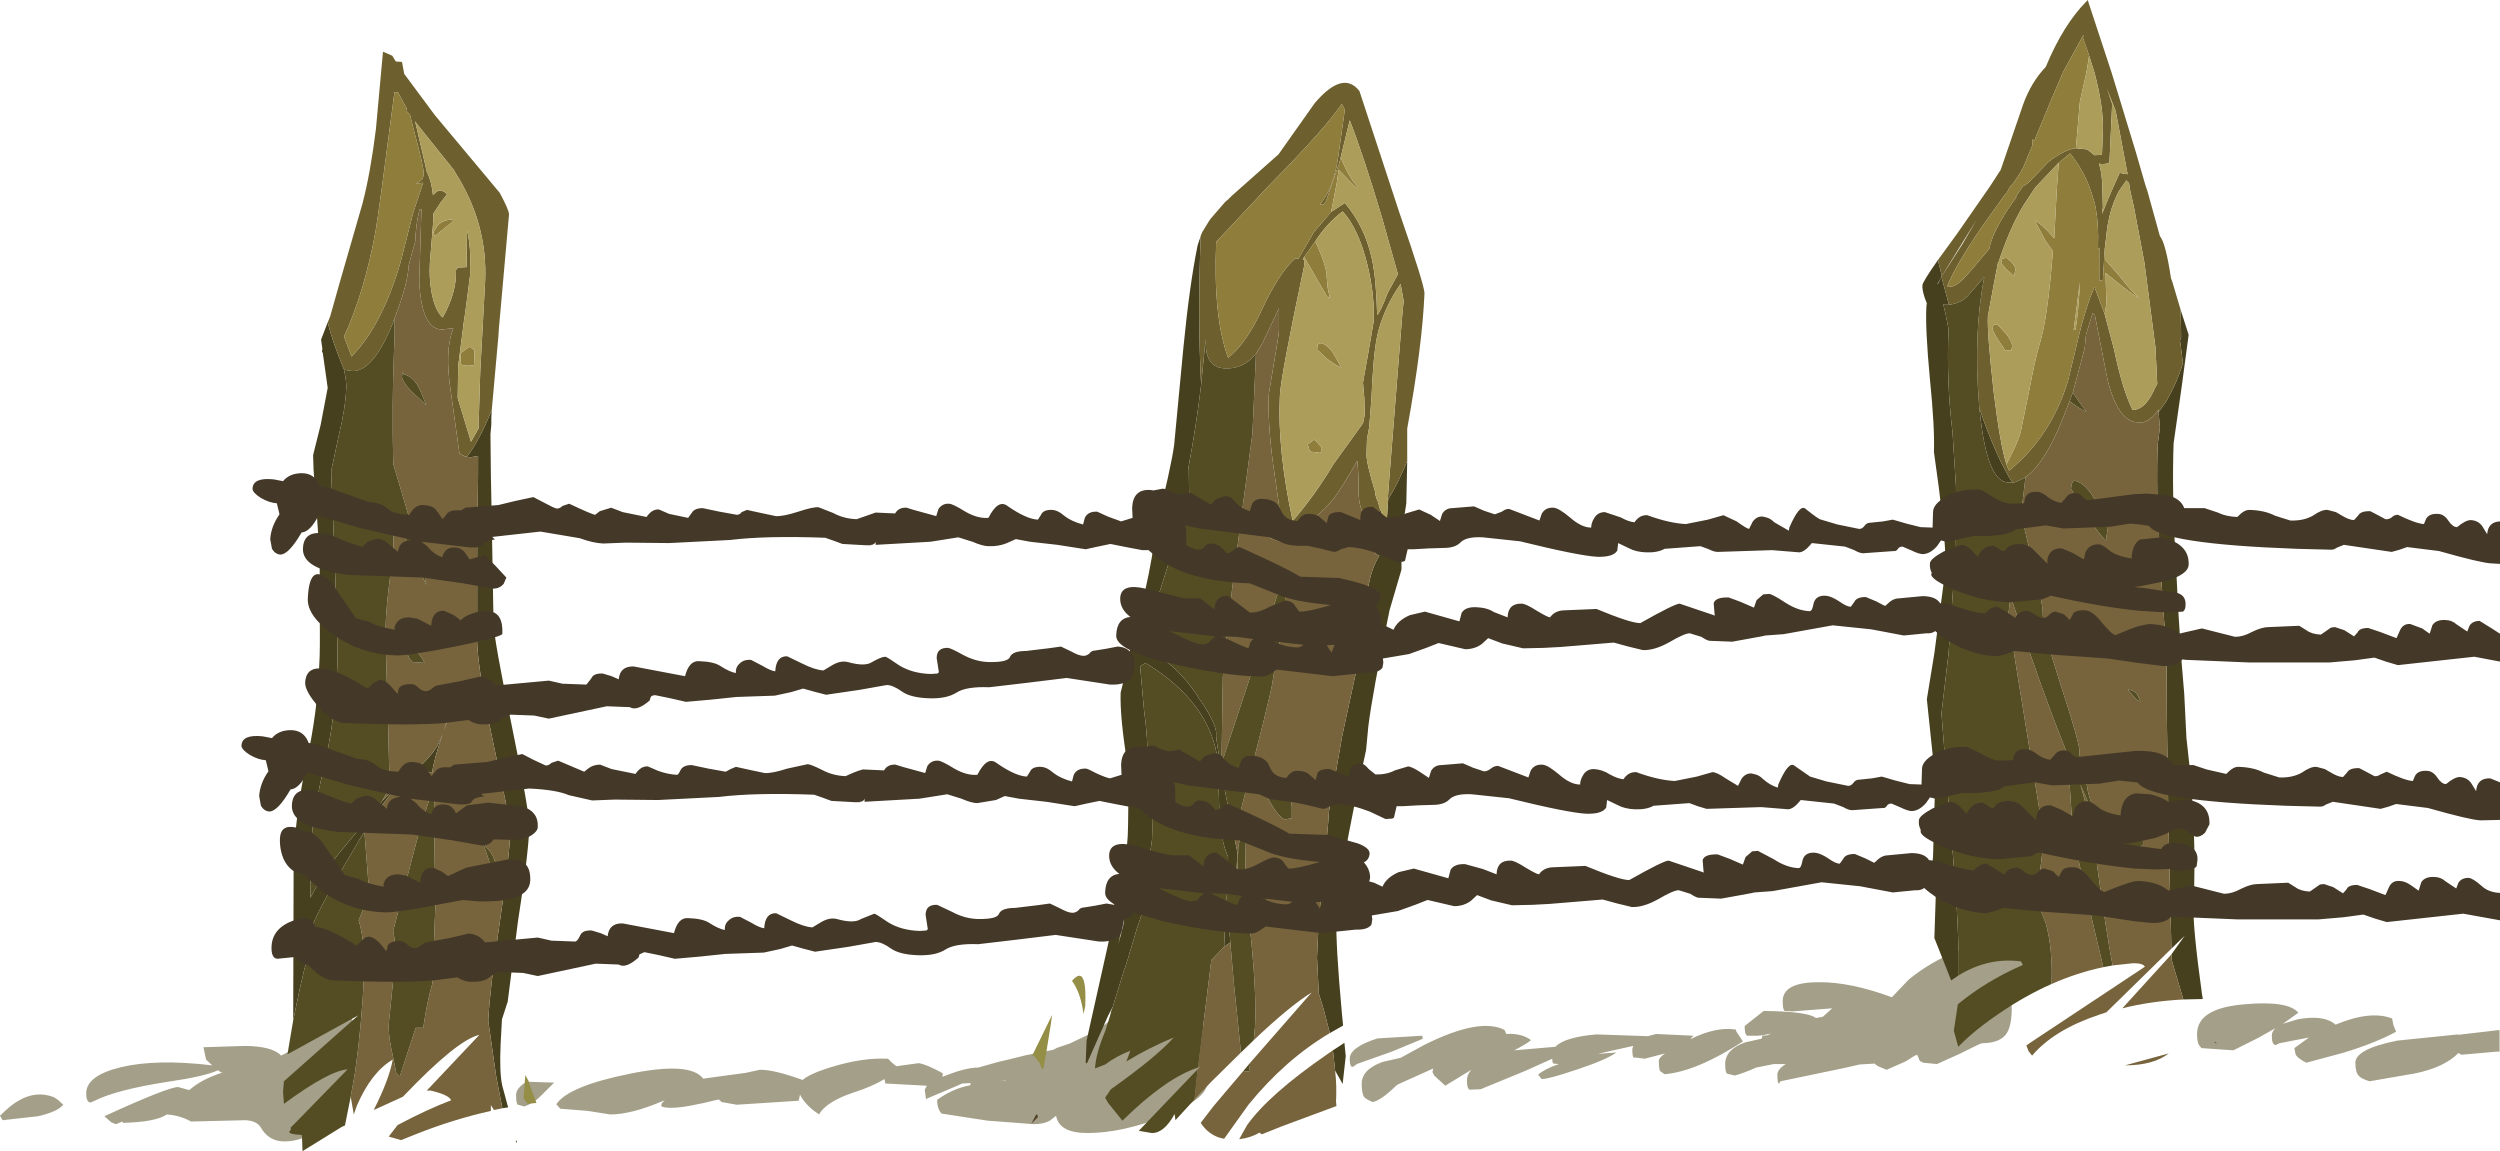 <?xml version="1.0" encoding="UTF-8" standalone="no"?>
<svg xmlns:ffdec="https://www.free-decompiler.com/flash" xmlns:xlink="http://www.w3.org/1999/xlink" ffdec:objectType="shape" height="130.15px" width="282.65px" xmlns="http://www.w3.org/2000/svg">
  <g transform="matrix(1.0, 0.0, 0.0, 1.0, 164.1, 178.2)">
    <path d="M57.2 -70.7 Q65.15 -74.15 65.15 -69.6 65.15 -68.85 63.15 -66.4 L63.35 -64.25 Q63.35 -62.05 62.65 -61.2 61.85 -60.25 59.95 -60.25 59.85 -60.25 57.45 -59.05 L54.9 -57.9 53.35 -58.05 52.95 -58.25 52.75 -58.75 52.65 -58.95 52.4 -58.85 52.3 -58.8 51.35 -58.2 49.2 -57.25 48.6 -57.5 Q48.05 -57.7 47.85 -57.95 L46.15 -57.85 44.4 -57.45 37.2 -55.95 37.05 -55.7 Q36.85 -55.65 36.85 -56.7 36.85 -57.3 37.8 -57.9 L36.8 -57.9 36.45 -57.9 34.45 -57.5 Q33.1 -56.9 32.05 -56.6 L31.2 -56.8 Q30.95 -56.9 30.95 -57.9 30.95 -59.55 33.2 -60.35 L35.0 -60.75 35.1 -60.8 35.15 -61.15 34.6 -61.1 33.45 -61.1 Q33.15 -61.2 33.15 -62.2 L35.3 -63.9 Q40.3 -63.85 41.2 -63.1 L42.0 -63.25 43.05 -64.2 38.55 -63.85 37.7 -63.9 Q37.45 -64.0 37.45 -65.0 37.45 -67.15 41.5 -67.15 45.05 -67.2 49.8 -65.45 L51.7 -67.45 Q54.0 -69.35 57.2 -70.7 M7.1 -59.45 L11.75 -59.85 Q12.8 -60.95 16.4 -61.25 L22.2 -61.05 23.15 -61.3 27.35 -61.1 27.0 -60.7 Q29.9 -62.15 32.15 -61.8 32.15 -61.6 32.5 -61.15 L32.95 -60.45 Q27.7 -57.05 24.1 -56.75 L23.6 -57.1 Q23.45 -57.3 23.45 -58.3 23.45 -58.6 24.15 -59.1 L21.85 -58.5 20.7 -58.65 20.65 -58.6 Q20.45 -58.6 20.45 -59.6 L20.55 -59.95 18.3 -59.45 16.55 -59.05 18.65 -59.2 Q17.45 -58.35 14.1 -57.25 11.0 -56.2 10.2 -56.2 L9.8 -56.7 Q10.55 -57.35 12.15 -57.9 L11.55 -57.95 Q11.4 -58.0 11.4 -58.5 L8.4 -57.15 3.3 -55.05 2.1 -55.0 Q1.75 -55.05 1.75 -56.05 1.75 -56.7 2.25 -57.25 L-0.7 -55.45 -1.95 -56.6 -2.15 -57.0 -2.05 -57.4 -6.05 -55.6 -6.25 -55.45 Q-7.95 -53.8 -8.9 -53.6 -9.7 -53.95 -9.85 -54.15 -10.15 -54.55 -10.15 -55.65 -10.15 -57.3 -7.75 -58.15 L-5.75 -58.6 -3.0 -60.1 Q3.25 -63.2 6.0 -61.75 L6.2 -61.3 Q7.95 -61.4 9.0 -60.6 8.45 -60.15 7.1 -59.45 M36.15 -61.35 L35.15 -61.15 35.15 -61.1 35.7 -61.15 36.15 -61.35 M94.0 -62.45 L95.65 -62.95 Q98.6 -63.5 99.9 -62.4 L99.95 -62.35 Q103.9 -64.0 106.35 -63.05 L106.5 -62.3 106.8 -61.55 Q104.4 -60.25 100.75 -59.15 L96.65 -58.05 Q95.75 -58.5 95.45 -58.95 L95.3 -59.7 96.95 -60.9 93.6 -60.25 93.2 -60.05 Q92.75 -60.05 92.75 -61.1 92.75 -61.55 93.15 -61.95 L91.2 -60.85 88.4 -59.45 84.8 -59.7 84.55 -60.0 Q84.3 -60.35 84.3 -61.3 84.3 -64.2 89.6 -64.65 94.6 -65.1 95.75 -63.7 L94.0 -62.45 M106.95 -60.55 L113.8 -61.25 113.8 -61.2 118.5 -61.75 118.5 -59.3 118.15 -59.3 114.2 -58.95 113.85 -59.15 Q112.3 -57.55 109.0 -56.85 L103.8 -55.95 Q102.85 -56.25 102.6 -56.55 102.2 -56.95 102.2 -58.05 102.2 -59.6 106.95 -60.55 M-162.1 -53.7 Q-160.05 -54.95 -158.0 -54.15 L-157.55 -53.85 -156.95 -53.3 Q-157.6 -52.5 -159.8 -52.0 L-163.8 -51.55 -164.1 -52.05 Q-162.9 -53.25 -162.1 -53.7 M-101.45 -55.8 L-102.9 -54.35 Q-103.65 -53.55 -104.8 -53.1 L-105.55 -53.3 Q-105.75 -53.4 -105.75 -54.4 -105.75 -55.2 -104.55 -55.9 L-101.45 -55.8 M-97.65 -52.6 L-100.75 -52.85 -101.2 -53.35 Q-99.85 -55.4 -92.9 -56.8 -86.05 -58.2 -84.6 -56.25 L-79.8 -56.9 -78.2 -57.25 Q-76.7 -57.3 -73.35 -56.1 -72.55 -56.8 -70.3 -57.5 -66.65 -58.65 -63.7 -58.5 L-63.25 -58.05 -62.75 -57.65 -60.25 -58.0 Q-59.4 -57.9 -57.5 -56.85 L-57.55 -56.45 -57.05 -56.65 Q-54.85 -57.5 -53.5 -57.5 L-51.2 -58.15 -49.9 -58.45 -48.1 -58.9 -45.05 -59.5 -44.55 -59.75 -43.2 -60.2 -41.2 -61.15 Q-39.65 -61.95 -38.55 -62.85 -35.9 -65.05 -31.15 -63.45 -26.7 -61.95 -26.7 -60.1 -26.7 -59.3 -27.15 -57.95 L-27.6 -55.8 Q-27.6 -53.95 -32.55 -51.95 -37.3 -50.1 -41.15 -50.1 -44.35 -50.1 -44.7 -52.05 L-45.4 -51.5 Q-46.15 -51.1 -47.2 -51.1 L-52.45 -51.5 -57.65 -52.3 Q-58.15 -52.85 -58.15 -53.85 -56.35 -55.15 -54.4 -55.5 L-54.35 -55.75 -55.3 -55.7 -56.1 -55.35 -59.3 -54.0 -59.4 -53.9 -59.55 -55.0 -59.3 -55.45 -59.35 -55.45 -64.0 -55.7 -64.1 -56.2 Q-65.5 -55.35 -67.55 -54.7 -70.7 -53.65 -71.5 -52.2 -72.85 -53.1 -73.5 -54.15 L-73.65 -54.45 -73.8 -53.75 -80.8 -53.3 -82.5 -53.6 -82.85 -53.9 Q-86.6 -52.95 -88.2 -52.95 -89.25 -52.95 -89.35 -53.2 L-89.25 -53.5 -88.95 -53.8 -89.2 -53.7 Q-92.75 -52.2 -95.1 -52.2 L-97.65 -52.6 M-153.85 -53.55 Q-154.35 -53.55 -154.35 -54.6 -154.35 -56.6 -150.4 -57.55 -146.35 -58.5 -140.1 -57.75 L-140.8 -58.4 -141.1 -59.8 -136.35 -59.95 Q-133.35 -59.9 -132.35 -58.9 L-132.35 -58.85 Q-130.45 -59.7 -129.8 -60.75 -127.25 -64.9 -125.55 -64.5 -124.05 -64.1 -124.05 -60.9 -124.05 -57.8 -125.65 -54.2 -127.95 -49.15 -131.95 -49.15 -133.7 -49.15 -134.6 -50.7 -135.05 -51.5 -136.4 -51.55 L-142.5 -51.4 Q-143.75 -52.1 -145.25 -52.2 -146.45 -51.35 -150.2 -51.25 L-150.25 -51.4 -151.0 -51.1 -151.5 -51.3 -152.3 -52.0 Q-145.1 -55.3 -143.95 -55.3 L-142.7 -54.95 Q-141.3 -56.2 -138.9 -56.95 L-139.1 -56.95 -139.45 -57.2 Q-140.95 -56.5 -145.1 -55.9 -150.9 -55.0 -153.4 -53.75 L-153.85 -53.55 M-11.5 -58.5 Q-11.5 -59.8 -8.35 -60.8 L-3.3 -61.1 -3.25 -60.75 -6.75 -59.3 -10.7 -57.9 -11.1 -57.6 Q-11.5 -57.45 -11.5 -58.5 M-50.35 -56.1 L-50.9 -56.0 -50.4 -56.05 -50.35 -56.1" fill="#544d23" fill-opacity="0.537" fill-rule="evenodd" stroke="none"/>
    <path d="M82.45 -143.15 L83.35 -140.35 82.55 -134.4 81.65 -128.1 Q81.55 -125.45 81.6 -122.2 L81.7 -118.4 82.2 -108.8 82.55 -103.35 82.85 -99.75 83.1 -94.75 83.2 -93.85 Q84.3 -84.55 83.9 -75.8 83.8 -73.45 84.85 -65.85 L84.95 -65.25 82.75 -65.2 81.4 -69.75 81.4 -70.2 81.4 -70.3 82.9 -72.4 81.4 -70.95 Q80.85 -92.35 80.85 -103.45 L80.9 -104.25 80.75 -105.5 Q80.0 -115.9 79.8 -122.25 79.75 -125.7 79.85 -127.95 L80.1 -129.85 79.95 -131.6 80.8 -132.8 Q82.05 -134.95 82.7 -137.15 L82.4 -139.5 82.35 -139.65 82.5 -140.05 82.45 -143.15 M57.3 -67.9 L56.5 -67.35 54.6 -72.15 54.75 -76.7 54.4 -80.8 54.45 -81.4 54.7 -90.05 53.75 -99.15 54.6 -104.35 55.85 -113.8 Q55.95 -116.55 55.1 -123.1 L54.55 -127.1 Q54.65 -129.85 54.1 -135.3 53.55 -141.15 53.7 -143.6 L53.75 -143.9 53.5 -144.55 Q53.2 -145.5 53.25 -145.95 53.25 -146.3 55.0 -148.8 L55.45 -147.0 54.95 -146.1 55.0 -146.1 55.4 -146.9 56.25 -143.75 55.7 -143.75 55.6 -143.8 55.9 -142.55 56.2 -141.0 Q55.95 -135.05 56.65 -129.35 L57.05 -123.05 56.9 -114.25 56.2 -104.3 55.4 -97.55 56.3 -86.2 Q57.45 -73.35 57.3 -69.5 L57.3 -67.9 M59.7 -132.0 Q61.6 -126.45 63.45 -123.6 L63.2 -123.65 63.1 -123.65 63.05 -123.65 62.95 -123.65 Q60.5 -123.7 59.7 -132.0 M86.5 -60.25 L86.55 -60.2 86.25 -60.35 86.35 -60.4 86.5 -60.25 M-5.0 -126.1 L-5.1 -121.3 -5.65 -117.75 -5.65 -113.8 -7.0 -109.2 Q-8.95 -99.75 -9.4 -96.05 L-9.65 -93.4 Q-12.8 -79.05 -13.0 -74.3 -13.1 -71.5 -12.4 -63.8 L-12.25 -62.25 -13.75 -61.4 -14.45 -64.1 -15.0 -65.9 -15.2 -69.95 -15.0 -74.2 Q-13.85 -85.5 -13.85 -86.45 L-12.35 -95.0 -10.6 -103.1 Q-10.15 -104.45 -9.95 -107.1 L-9.6 -110.25 -9.5 -111.05 -9.45 -111.55 Q-9.1 -113.85 -8.15 -115.4 L-8.45 -115.5 -8.55 -115.55 Q-8.9 -117.4 -9.4 -118.8 -8.65 -119.55 -8.05 -120.45 L-8.15 -120.9 -7.35 -118.7 -7.15 -121.75 Q-5.95 -123.7 -5.0 -126.1 M-38.25 -64.45 L-38.8 -63.4 -41.2 -58.0 -41.35 -58.0 -41.25 -60.55 -39.7 -67.5 Q-36.7 -80.75 -36.6 -83.65 -36.5 -85.8 -36.55 -91.45 L-36.6 -91.6 Q-37.5 -97.1 -37.4 -99.9 L-37.15 -100.9 -37.35 -101.3 -37.3 -101.35 Q-33.95 -112.65 -33.45 -118.4 -31.7 -125.3 -31.35 -127.9 L-30.3 -138.95 Q-29.6 -146.05 -28.7 -150.45 L-28.35 -151.5 Q-28.7 -142.1 -28.3 -134.7 -28.8 -130.4 -29.75 -125.25 L-29.7 -125.25 -29.65 -121.85 -34.1 -107.8 Q-34.1 -107.4 -35.0 -105.8 L-35.1 -104.85 Q-33.9 -104.95 -31.8 -103.05 -30.05 -101.6 -28.6 -99.35 L-28.6 -99.3 -28.45 -99.1 -28.4 -99.05 Q-26.8 -96.7 -26.6 -95.45 L-26.6 -94.85 -26.0 -90.75 -24.55 -83.5 -24.2 -81.85 -24.3 -79.65 -24.7 -80.15 -25.45 -77.1 -25.0 -71.65 -25.7 -71.15 -25.45 -77.1 -25.25 -81.3 Q-26.15 -83.35 -26.25 -86.6 L-26.4 -92.1 Q-27.2 -98.75 -34.6 -103.25 L-35.2 -102.85 -34.75 -97.85 Q-34.3 -94.75 -34.35 -91.45 -33.7 -86.5 -33.85 -83.3 L-34.9 -75.7 -35.05 -74.75 -35.6 -73.1 Q-36.85 -68.8 -37.05 -68.4 L-38.25 -64.5 -38.25 -64.45 M-108.5 -131.85 L-108.55 -130.95 -108.55 -130.2 -108.65 -129.1 -108.6 -124.4 -108.5 -119.35 -108.3 -107.7 Q-108.25 -105.9 -106.2 -95.95 -104.2 -86.2 -104.25 -84.6 -104.4 -81.3 -105.55 -73.95 L-106.7 -64.95 -107.35 -62.95 -107.5 -60.15 Q-107.65 -56.85 -107.3 -55.4 L-106.65 -53.0 -107.3 -52.9 -108.0 -56.5 -108.9 -62.8 Q-108.7 -66.6 -107.6 -73.9 -106.5 -81.25 -106.35 -84.8 L-108.15 -93.35 Q-110.0 -102.0 -110.15 -105.45 L-110.15 -115.8 -110.05 -124.45 -110.05 -125.95 -110.05 -126.65 -110.9 -126.5 -111.3 -126.55 Q-109.85 -128.5 -108.5 -131.85 M-130.95 -62.85 L-130.9 -81.15 Q-130.65 -86.45 -129.45 -92.05 -128.2 -97.65 -128.0 -103.15 -127.9 -104.55 -127.95 -108.6 L-127.95 -113.1 Q-127.9 -114.75 -128.3 -120.35 L-128.65 -125.1 -128.7 -126.75 -127.85 -130.15 -127.05 -134.35 -127.6 -138.25 -127.7 -138.5 -127.65 -138.75 -127.8 -139.8 -127.05 -141.75 Q-126.55 -139.65 -125.2 -136.4 -124.9 -134.9 -124.95 -134.35 -125.05 -132.0 -125.8 -128.95 L-126.65 -125.0 -126.65 -124.65 Q-125.85 -105.55 -125.95 -103.15 -126.2 -96.7 -127.55 -91.15 -128.85 -85.65 -129.05 -81.1 L-129.0 -76.7 -127.3 -79.85 -121.3 -87.15 -121.15 -87.3 -120.9 -87.6 -120.9 -87.65 -118.4 -90.0 Q-116.35 -91.65 -115.35 -92.9 -114.65 -93.7 -114.05 -95.2 -115.05 -92.35 -115.25 -90.8 L-115.35 -90.85 -116.05 -91.05 Q-118.55 -91.15 -122.9 -84.2 L-124.2 -82.0 Q-128.95 -74.0 -129.0 -72.75 L-128.8 -71.7 Q-129.7 -69.05 -130.65 -64.3 L-130.95 -62.85 M-113.7 -96.35 L-112.75 -99.65 Q-112.9 -98.5 -113.9 -95.6 L-113.7 -96.35 M-105.7 -49.0 L-105.8 -49.2 -105.7 -49.25 -105.65 -49.05 -105.7 -49.0 M-37.1 -73.6 L-36.65 -76.4 -37.65 -71.45 -37.1 -73.6 M-13.15 -57.15 L-13.4 -59.45 -12.1 -60.3 -11.95 -58.8 -12.3 -55.65 -13.15 -57.15" fill="#46401e" fill-rule="evenodd" stroke="none"/>
    <path d="M55.0 -148.8 L57.15 -151.75 60.9 -157.15 62.1 -159.0 64.4 -165.7 Q65.25 -168.4 66.8 -170.2 L67.2 -170.65 Q69.15 -175.35 71.75 -178.0 L71.95 -178.2 72.0 -178.0 74.65 -169.95 77.35 -161.1 78.45 -157.3 78.7 -156.55 80.1 -151.5 Q80.75 -150.75 81.35 -146.75 L81.5 -146.35 82.45 -143.15 82.5 -140.05 82.35 -139.65 82.4 -139.5 82.7 -137.15 Q82.05 -134.95 80.8 -132.8 L79.95 -131.6 79.95 -131.9 Q79.15 -130.65 78.0 -130.4 L77.6 -130.45 Q76.9 -130.45 76.3 -130.95 74.95 -132.05 74.15 -135.4 L72.75 -142.55 72.5 -142.8 71.75 -140.4 71.6 -138.85 70.25 -133.8 69.9 -132.85 69.2 -131.1 Q67.15 -125.85 64.9 -124.25 L64.35 -123.95 63.9 -123.75 63.45 -123.6 Q61.6 -126.45 59.7 -132.0 L59.65 -132.35 59.65 -132.5 Q59.0 -140.65 60.25 -146.9 L58.6 -145.0 Q57.75 -143.9 56.25 -143.75 L55.4 -146.9 57.8 -150.65 59.4 -153.4 55.45 -147.0 55.0 -148.8 M72.1 -171.9 L71.95 -172.35 71.4 -173.9 71.45 -174.2 71.45 -174.25 69.2 -170.15 67.8 -166.9 65.9 -162.3 65.65 -162.45 65.7 -161.8 64.55 -159.05 64.5 -159.05 64.45 -158.9 64.4 -158.8 63.5 -157.45 63.15 -157.1 62.7 -156.25 62.65 -156.3 59.9 -152.45 Q57.0 -148.2 56.05 -145.85 L56.45 -145.8 Q57.2 -145.75 58.85 -147.75 L60.8 -150.05 Q61.1 -151.75 62.95 -154.6 L63.9 -155.95 63.8 -155.95 64.55 -157.05 64.65 -157.15 65.25 -157.55 67.5 -159.9 Q69.35 -161.3 70.6 -161.45 L71.9 -161.3 72.7 -160.65 73.55 -160.7 73.65 -163.35 Q73.75 -166.05 72.7 -170.0 L72.1 -171.9 M74.7 -166.45 L74.4 -160.0 Q74.5 -159.65 73.5 -159.65 L73.2 -159.7 Q73.6 -158.55 73.6 -156.7 L73.65 -154.75 73.55 -154.0 74.25 -155.7 74.65 -156.65 75.55 -158.65 76.45 -158.5 75.1 -165.65 74.1 -168.2 74.7 -166.45 M73.85 -149.9 L73.65 -146.55 73.25 -146.45 73.25 -150.2 73.1 -150.1 Q73.2 -153.0 72.75 -155.15 L72.25 -156.75 Q71.45 -159.0 69.95 -160.85 L68.65 -159.8 66.0 -157.0 64.65 -154.95 Q63.1 -152.35 61.85 -148.55 L61.8 -148.55 61.25 -145.7 60.65 -142.45 Q60.55 -140.6 61.3 -133.9 62.05 -127.85 62.75 -125.7 L62.9 -125.3 63.05 -125.0 Q67.75 -128.8 69.7 -135.1 L71.0 -140.5 Q71.8 -143.7 72.7 -145.75 L73.85 -142.7 74.9 -138.75 Q75.85 -134.2 77.0 -131.85 77.55 -131.85 78.05 -132.2 78.85 -132.75 79.55 -134.35 L79.8 -134.8 79.75 -135.65 79.75 -135.9 79.6 -138.8 79.6 -138.9 78.35 -148.5 77.15 -154.85 76.75 -156.6 76.6 -157.55 76.55 -157.55 Q76.3 -157.75 76.35 -157.85 L75.5 -156.65 Q74.55 -154.95 74.15 -152.5 L73.85 -149.95 73.85 -149.9 M-28.35 -151.5 L-28.35 -151.55 -28.15 -152.0 -27.35 -153.3 -27.2 -153.5 -25.6 -155.35 -25.25 -155.65 -24.85 -156.05 -19.55 -160.75 -15.45 -166.55 Q-12.25 -170.3 -10.4 -167.9 L-5.9 -154.2 Q-3.0 -145.85 -3.05 -145.0 -3.3 -139.05 -5.0 -129.75 L-5.0 -126.1 Q-5.95 -123.7 -7.15 -121.75 L-7.2 -121.75 -7.05 -123.8 -5.55 -142.7 -5.4 -144.15 -5.75 -146.1 Q-7.7 -143.3 -8.4 -140.2 -8.85 -138.05 -9.05 -133.05 L-9.3 -129.9 -9.55 -128.55 -9.55 -128.5 -9.6 -126.85 Q-9.65 -125.95 -8.6 -122.5 L-8.6 -122.25 -8.4 -121.65 -8.35 -121.6 -8.15 -120.9 -8.05 -120.45 Q-8.65 -119.55 -9.4 -118.8 L-9.95 -120.1 Q-10.6 -121.2 -10.5 -123.6 L-10.55 -124.9 -10.65 -126.1 Q-12.2 -123.35 -13.3 -121.85 -15.35 -119.2 -19.0 -117.65 L-20.15 -125.65 Q-20.8 -130.5 -20.65 -133.65 L-20.05 -137.25 Q-19.5 -140.4 -19.5 -140.85 L-19.5 -143.35 -21.35 -139.45 -22.1 -138.2 Q-23.5 -136.45 -25.6 -136.55 L-25.65 -136.55 Q-27.5 -136.65 -27.75 -138.75 L-27.8 -139.8 -28.3 -134.7 Q-28.7 -142.1 -28.35 -151.5 M-12.55 -160.3 L-12.7 -159.7 -12.75 -159.6 -14.15 -155.55 -14.2 -155.5 -14.2 -155.4 -14.3 -155.3 -14.5 -155.05 -14.85 -155.1 Q-13.3 -156.95 -12.8 -160.5 L-12.05 -165.8 -12.4 -166.45 Q-14.1 -163.85 -20.6 -157.25 L-26.6 -150.85 Q-26.95 -142.35 -25.25 -137.75 -23.2 -139.35 -21.4 -143.25 -19.45 -147.4 -17.7 -148.95 L-17.3 -148.95 -15.55 -151.95 -13.6 -154.25 -12.05 -155.25 Q-9.8 -152.6 -9.0 -148.95 -8.5 -146.7 -8.4 -142.6 -8.05 -142.85 -7.2 -145.1 L-6.05 -147.2 -7.85 -153.6 Q-10.0 -160.8 -11.5 -164.6 L-12.55 -160.3 M-16.65 -149.15 L-16.8 -148.9 -16.7 -148.85 Q-16.6 -148.75 -16.65 -148.15 -19.35 -135.4 -19.4 -133.4 -19.7 -127.45 -17.95 -119.3 -15.4 -122.25 -13.35 -125.7 L-10.0 -130.35 -9.8 -131.3 -9.85 -133.2 -10.0 -134.95 -9.4 -138.3 -8.8 -141.8 Q-8.65 -144.8 -9.5 -148.25 -10.5 -152.35 -12.3 -154.3 -14.15 -152.9 -15.4 -150.9 L-16.65 -149.15 M-119.5 -167.8 Q-121.3 -153.9 -121.65 -152.0 -122.9 -145.2 -125.2 -140.15 L-125.0 -139.6 -124.35 -137.9 Q-120.9 -141.4 -118.8 -148.6 L-117.4 -154.1 -116.25 -157.55 -117.1 -157.4 -116.55 -157.75 Q-116.2 -158.0 -116.2 -158.6 -116.15 -159.15 -117.35 -163.65 L-117.75 -165.25 -118.2 -165.7 -118.1 -165.9 -119.1 -167.75 -119.5 -167.8 M-127.05 -141.75 L-126.9 -142.1 -126.75 -142.5 -125.75 -146.05 -123.1 -155.25 Q-122.2 -158.75 -121.6 -163.6 L-120.8 -172.35 -119.75 -171.9 -119.35 -171.25 -118.65 -171.2 -118.4 -169.85 -114.95 -165.2 -107.6 -156.4 Q-106.55 -154.45 -106.55 -153.95 L-107.7 -141.0 -107.75 -140.2 -108.5 -131.85 Q-109.85 -128.5 -111.3 -126.55 L-111.45 -126.6 -111.55 -126.6 -111.65 -126.65 -112.15 -126.9 -113.15 -134.05 Q-113.85 -138.6 -112.85 -141.05 L-113.2 -141.05 -114.2 -140.95 Q-116.45 -141.05 -116.7 -146.4 L-116.45 -154.55 -116.65 -154.55 Q-117.1 -152.85 -117.15 -150.9 L-117.55 -149.5 -117.9 -148.15 Q-118.0 -146.05 -119.5 -142.2 L-119.75 -141.5 Q-121.95 -136.15 -124.3 -136.25 L-125.2 -136.4 Q-126.55 -139.65 -127.05 -141.75 M-117.1 -164.2 L-115.8 -158.6 -115.8 -158.7 Q-115.3 -157.65 -115.15 -156.15 L-114.7 -156.55 Q-114.2 -156.85 -113.55 -156.25 L-114.25 -155.35 -115.1 -154.05 -115.1 -153.4 -115.5 -148.45 Q-115.6 -146.75 -115.3 -145.1 -114.9 -143.05 -114.05 -142.3 -112.45 -145.15 -112.55 -147.65 L-112.35 -147.95 -111.35 -148.0 -111.3 -152.1 -111.3 -152.15 Q-110.85 -150.3 -110.95 -148.0 L-110.95 -147.3 -110.95 -147.1 -111.5 -142.85 -111.65 -141.9 -112.3 -136.8 -112.35 -133.2 -110.85 -128.25 -110.0 -129.75 -109.8 -136.25 -109.25 -146.4 Q-108.95 -152.9 -112.6 -158.65 L-112.8 -159.0 -115.85 -162.8 -117.2 -164.5 -117.1 -164.2" fill="#6d602e" fill-rule="evenodd" stroke="none"/>
    <path d="M70.6 -161.45 Q69.35 -161.3 67.5 -159.9 L65.25 -157.55 64.65 -157.15 64.55 -157.05 63.8 -155.95 63.9 -155.95 62.95 -154.6 Q61.1 -151.75 60.8 -150.05 L58.85 -147.75 Q57.2 -145.75 56.45 -145.8 L56.05 -145.85 Q57.0 -148.2 59.9 -152.45 L62.65 -156.3 62.7 -156.25 63.15 -157.1 63.5 -157.45 64.4 -158.8 64.45 -158.9 64.5 -159.05 64.55 -159.05 65.7 -161.8 65.65 -162.45 65.9 -162.3 67.8 -166.9 69.2 -170.15 71.45 -174.25 71.45 -174.2 71.4 -173.9 71.95 -172.35 72.1 -171.9 71.8 -170.05 71.05 -166.7 70.6 -161.45 M68.65 -159.8 L69.95 -160.85 Q71.45 -159.0 72.25 -156.75 L72.75 -155.15 Q73.2 -153.0 73.1 -150.1 L73.25 -150.2 73.25 -146.45 73.65 -146.55 73.85 -149.9 73.9 -148.85 75.6 -146.9 Q76.95 -145.15 77.7 -144.55 77.2 -144.7 75.0 -146.5 L73.95 -147.35 74.05 -143.85 73.85 -142.7 72.7 -145.75 Q71.8 -143.7 71.0 -140.5 L69.7 -135.1 Q67.75 -128.8 63.05 -125.0 L62.9 -125.3 62.75 -125.7 Q64.05 -128.2 64.35 -129.3 L65.35 -134.2 Q65.95 -137.4 66.5 -139.3 67.4 -142.1 68.0 -149.8 L67.15 -151.0 65.95 -153.25 Q66.75 -152.9 68.15 -151.25 L68.45 -156.9 68.65 -159.6 68.65 -159.8 M70.35 -140.9 L70.55 -140.9 Q70.9 -142.85 71.05 -146.3 L70.35 -140.9 M61.2 -141.0 Q61.2 -141.45 61.35 -141.45 L61.7 -141.55 62.8 -140.35 Q63.4 -139.5 63.4 -139.05 L63.3 -138.6 62.6 -138.6 Q61.15 -140.7 61.2 -141.0 M62.25 -148.95 L62.75 -149.05 Q63.8 -148.25 63.75 -147.7 L63.65 -147.15 63.6 -147.0 62.7 -147.8 62.15 -148.45 62.25 -148.95 M-13.6 -154.25 L-15.55 -151.95 -17.3 -148.95 -17.7 -148.95 Q-19.45 -147.4 -21.4 -143.25 -23.2 -139.35 -25.25 -137.75 -26.95 -142.35 -26.6 -150.85 L-20.6 -157.25 Q-14.1 -163.85 -12.4 -166.45 L-12.05 -165.8 -12.8 -160.5 Q-13.3 -156.95 -14.85 -155.1 L-14.5 -155.05 -14.3 -155.3 -14.2 -155.4 -14.2 -155.5 -14.15 -155.55 -12.75 -159.6 -12.7 -159.7 -12.55 -160.3 -12.5 -160.3 Q-11.45 -157.9 -10.65 -157.15 L-10.8 -157.0 -12.75 -159.0 -12.95 -157.6 -13.6 -154.25 M-15.4 -150.9 L-15.35 -150.85 Q-14.05 -147.95 -14.1 -146.85 L-14.0 -145.7 -13.75 -144.5 -14.05 -144.65 -16.65 -149.15 -15.4 -150.9 M-14.65 -127.55 L-14.8 -127.0 -16.0 -127.15 -16.25 -127.95 -15.5 -128.5 -15.1 -128.1 -14.65 -127.55 M-15.1 -139.25 L-14.85 -139.4 Q-14.1 -139.35 -13.35 -138.25 L-12.45 -136.65 Q-13.05 -136.85 -14.15 -137.7 L-15.2 -138.7 -15.1 -139.25 M-119.5 -167.8 L-119.1 -167.75 -118.1 -165.9 -118.2 -165.7 -117.75 -165.25 -117.35 -163.65 Q-116.15 -159.15 -116.2 -158.6 -116.2 -158.0 -116.55 -157.75 L-117.1 -157.4 -116.25 -157.55 -117.4 -154.1 -118.8 -148.6 Q-120.9 -141.4 -124.35 -137.9 L-125.0 -139.6 -125.2 -140.15 Q-122.9 -145.2 -121.65 -152.0 -121.3 -153.9 -119.5 -167.8 M-112.9 -153.15 L-113.95 -152.3 -114.95 -151.5 -115.1 -151.95 -114.6 -152.75 Q-113.95 -153.35 -112.9 -153.4 L-112.9 -153.15 M-110.6 -136.9 L-111.3 -136.85 Q-112.05 -136.9 -112.0 -137.2 L-112.05 -138.25 -111.0 -139.0 -110.45 -138.6 -110.5 -136.95 -110.6 -136.9" fill="#8f7d3b" fill-rule="evenodd" stroke="none"/>
    <path d="M70.6 -161.45 L71.05 -166.7 71.8 -170.05 72.1 -171.9 72.7 -170.0 Q73.75 -166.05 73.65 -163.35 L73.55 -160.7 72.7 -160.65 71.9 -161.3 70.6 -161.45 M74.7 -166.45 L74.1 -168.2 75.1 -165.65 76.45 -158.5 75.55 -158.65 74.65 -156.65 74.25 -155.7 73.55 -154.0 73.65 -154.75 73.6 -156.7 Q73.6 -158.55 73.2 -159.7 L73.5 -159.65 Q74.5 -159.65 74.4 -160.0 L74.7 -166.45 M68.65 -159.8 L68.65 -159.6 68.45 -156.9 68.15 -151.25 Q66.75 -152.9 65.95 -153.25 L67.15 -151.0 68.0 -149.8 Q67.4 -142.1 66.5 -139.3 65.95 -137.4 65.35 -134.2 L64.35 -129.3 Q64.05 -128.2 62.75 -125.7 62.05 -127.85 61.3 -133.9 60.55 -140.6 60.65 -142.45 L61.25 -145.7 61.8 -148.55 61.85 -148.55 Q63.1 -152.35 64.65 -154.95 L66.0 -157.0 68.65 -159.8 M73.85 -142.7 L74.05 -143.85 73.95 -147.35 75.0 -146.5 Q77.2 -144.7 77.7 -144.55 76.95 -145.15 75.6 -146.9 L73.9 -148.85 73.85 -149.9 73.85 -149.95 74.15 -152.5 Q74.55 -154.95 75.5 -156.65 L76.35 -157.85 Q76.3 -157.75 76.55 -157.55 L76.6 -157.55 76.75 -156.6 77.15 -154.85 78.35 -148.5 79.6 -138.9 79.6 -138.8 79.75 -135.9 79.75 -135.65 79.8 -134.8 79.55 -134.35 Q78.85 -132.75 78.05 -132.2 77.55 -131.85 77.0 -131.85 75.85 -134.2 74.9 -138.75 L73.85 -142.7 M62.25 -148.95 L62.15 -148.45 62.7 -147.8 63.6 -147.0 63.65 -147.15 63.75 -147.7 Q63.8 -148.25 62.75 -149.05 L62.25 -148.95 M61.2 -141.0 Q61.15 -140.7 62.6 -138.6 L63.3 -138.6 63.4 -139.05 Q63.4 -139.5 62.8 -140.35 L61.7 -141.55 61.35 -141.45 Q61.2 -141.45 61.2 -141.0 M70.35 -140.9 L71.05 -146.3 Q70.9 -142.85 70.55 -140.9 L70.35 -140.9 M-8.15 -120.9 L-8.35 -121.6 -8.4 -121.65 -8.6 -122.25 -8.6 -122.5 Q-9.65 -125.95 -9.6 -126.85 L-9.55 -128.5 -9.55 -128.55 -9.3 -129.9 -9.05 -133.05 Q-8.85 -138.05 -8.4 -140.2 -7.7 -143.3 -5.75 -146.1 L-5.4 -144.15 -5.55 -142.7 -7.05 -123.8 -7.2 -121.75 -7.15 -121.75 -7.35 -118.7 -8.15 -120.9 M-12.55 -160.3 L-11.5 -164.6 Q-10.0 -160.8 -7.85 -153.6 L-6.05 -147.2 -7.2 -145.1 Q-8.05 -142.85 -8.4 -142.6 -8.5 -146.7 -9.0 -148.95 -9.8 -152.6 -12.05 -155.25 L-13.6 -154.25 -12.95 -157.6 -12.75 -159.0 -10.8 -157.0 -10.65 -157.15 Q-11.45 -157.9 -12.5 -160.3 L-12.55 -160.3 M-16.65 -149.15 L-14.05 -144.65 -13.75 -144.5 -14.0 -145.7 -14.1 -146.85 Q-14.05 -147.95 -15.35 -150.85 L-15.4 -150.9 Q-14.15 -152.9 -12.3 -154.3 -10.5 -152.35 -9.5 -148.25 -8.65 -144.8 -8.8 -141.8 L-9.4 -138.3 -10.0 -134.95 -9.85 -133.2 -9.8 -131.3 -10.0 -130.35 -13.35 -125.7 Q-15.4 -122.25 -17.95 -119.3 -19.7 -127.45 -19.4 -133.4 -19.35 -135.4 -16.65 -148.15 -16.6 -148.75 -16.7 -148.85 L-16.8 -148.9 -16.65 -149.15 M-15.1 -139.25 L-15.2 -138.7 -14.15 -137.7 Q-13.05 -136.85 -12.45 -136.65 L-13.35 -138.25 Q-14.1 -139.35 -14.85 -139.4 L-15.1 -139.25 M-14.65 -127.55 L-15.1 -128.1 -15.5 -128.5 -16.25 -127.95 -16.0 -127.15 -14.8 -127.0 -14.65 -127.55 M-117.1 -164.2 L-117.2 -164.5 -115.85 -162.8 -112.8 -159.0 -112.6 -158.65 Q-108.95 -152.9 -109.25 -146.4 L-109.8 -136.25 -110.0 -129.75 -110.85 -128.25 -112.35 -133.2 -112.3 -136.8 -111.65 -141.9 -111.5 -142.85 -110.95 -147.1 -110.95 -147.3 -110.95 -148.0 Q-110.85 -150.3 -111.3 -152.15 L-111.3 -152.1 -111.35 -148.0 -112.35 -147.95 -112.55 -147.65 Q-112.45 -145.15 -114.05 -142.3 -114.9 -143.05 -115.3 -145.1 -115.6 -146.75 -115.5 -148.45 L-115.1 -153.4 -115.1 -154.05 -114.25 -155.35 -113.55 -156.25 Q-114.2 -156.85 -114.7 -156.55 L-115.15 -156.15 Q-115.3 -157.65 -115.8 -158.7 L-115.8 -158.6 -117.1 -164.2 M-112.9 -153.15 L-112.9 -153.4 Q-113.95 -153.35 -114.6 -152.75 L-115.1 -151.95 -114.95 -151.5 -113.95 -152.3 -112.9 -153.15 M-110.6 -136.9 L-110.5 -136.95 -110.45 -138.6 -111.0 -139.0 -112.05 -138.25 -112.0 -137.2 Q-112.05 -136.9 -111.3 -136.85 L-110.6 -136.9" fill="#ac9d5b" fill-rule="evenodd" stroke="none"/>
    <path d="M82.75 -65.2 Q79.0 -65.0 75.85 -64.2 L81.4 -70.3 81.4 -70.2 81.4 -69.75 82.75 -65.2 M81.4 -70.95 L74.05 -63.75 73.15 -63.45 Q68.1 -61.75 65.65 -58.85 L65.25 -59.35 65.0 -60.0 65.35 -60.25 78.4 -68.9 Q78.2 -69.3 77.1 -69.3 L74.75 -69.05 Q74.05 -72.65 72.9 -81.05 72.2 -85.85 71.1 -89.5 L72.15 -87.15 72.45 -87.15 Q71.9 -88.65 71.9 -89.15 L71.45 -91.05 Q70.95 -92.7 71.0 -93.25 71.05 -94.1 68.9 -100.7 L67.9 -103.9 Q66.8 -107.75 66.85 -109.05 66.9 -109.95 64.4 -120.0 L64.9 -124.25 Q67.15 -125.85 69.2 -131.1 L69.9 -132.85 Q70.75 -132.15 71.8 -131.6 L70.25 -133.8 71.6 -138.85 71.75 -140.4 72.5 -142.8 72.75 -142.55 74.15 -135.4 Q74.95 -132.05 76.3 -130.95 76.9 -130.45 77.6 -130.45 L78.0 -130.4 Q79.15 -130.65 79.95 -131.9 L79.95 -131.6 80.1 -129.85 79.85 -127.95 Q79.75 -125.7 79.8 -122.25 80.0 -115.9 80.75 -105.5 L80.9 -104.25 80.85 -103.45 Q80.85 -92.35 81.4 -70.95 M73.7 -68.85 Q70.8 -68.25 67.85 -66.95 68.0 -70.9 67.2 -73.8 L66.25 -76.25 66.6 -80.15 67.0 -83.4 63.65 -104.05 62.95 -108.6 63.2 -110.8 64.35 -107.45 65.55 -103.95 Q67.5 -98.3 69.5 -93.3 L69.9 -89.45 70.15 -85.65 Q70.1 -84.45 71.65 -77.5 L73.7 -68.85 M73.1 -121.15 L72.25 -122.5 Q71.3 -123.75 70.4 -123.85 70.1 -123.7 70.05 -122.95 L70.25 -122.6 Q72.9 -118.0 74.0 -117.1 L74.15 -118.15 Q74.2 -119.0 73.1 -121.15 M69.1 -106.25 Q69.4 -105.55 70.65 -105.35 L69.75 -106.25 68.65 -107.1 69.1 -106.25 M76.45 -100.25 L77.5 -99.05 77.9 -98.9 77.55 -99.65 77.55 -99.7 Q77.2 -100.15 76.45 -100.25 M67.95 -85.85 L67.95 -85.8 67.85 -85.15 68.2 -85.55 67.95 -85.85 M77.2 -82.0 L77.3 -82.0 78.2 -82.7 Q78.25 -83.4 77.8 -83.65 L77.25 -83.8 75.75 -84.05 75.6 -83.95 Q75.45 -83.9 75.45 -83.45 75.4 -82.85 77.2 -82.0 M81.1 -59.1 Q79.35 -57.75 76.15 -57.75 L81.1 -59.1 M-13.75 -61.4 Q-18.8 -58.4 -22.95 -53.3 L-25.7 -49.45 Q-27.15 -49.7 -28.1 -50.9 L-28.35 -51.25 -26.85 -53.2 -23.5 -57.15 -23.5 -57.1 -22.9 -57.05 -22.75 -58.05 -15.8 -66.0 Q-18.3 -64.45 -22.35 -60.6 L-22.2 -62.25 Q-22.05 -65.75 -22.6 -71.5 -22.9 -74.85 -23.35 -76.9 L-23.25 -83.6 -23.85 -83.65 -24.1 -82.45 -24.2 -79.45 -24.3 -79.65 -24.2 -81.85 -24.55 -83.5 -23.85 -86.45 Q-20.3 -100.15 -20.25 -101.0 L-19.6 -104.8 Q-18.9 -107.8 -18.8 -110.65 L-18.9 -111.85 -18.85 -113.0 -19.0 -113.0 -26.0 -91.85 -25.85 -101.6 Q-25.7 -105.55 -22.5 -129.2 L-22.1 -138.2 -21.35 -139.45 -19.5 -143.35 -19.5 -140.85 Q-19.5 -140.4 -20.05 -137.25 L-20.65 -133.65 Q-20.8 -130.5 -20.15 -125.65 L-19.0 -117.65 Q-15.35 -119.2 -13.3 -121.85 -12.2 -123.35 -10.65 -126.1 L-10.55 -124.9 -10.5 -123.6 Q-10.6 -121.2 -9.95 -120.1 L-9.4 -118.8 Q-8.9 -117.4 -8.55 -115.55 L-8.45 -115.5 -8.15 -115.4 Q-9.1 -113.85 -9.45 -111.55 L-9.5 -111.05 -11.15 -110.95 -12.55 -110.25 Q-12.5 -109.6 -11.65 -109.6 -10.2 -109.55 -9.65 -110.25 L-9.6 -110.25 -9.95 -107.1 Q-10.15 -104.45 -10.6 -103.1 L-12.35 -95.0 -13.85 -86.45 Q-13.85 -85.5 -15.0 -74.2 L-15.2 -69.95 -15.0 -65.9 -14.45 -64.1 -13.75 -61.4 M-23.8 -59.2 L-27.15 -55.9 -29.05 -53.9 -28.7 -57.3 -28.4 -57.6 -28.65 -57.5 -27.15 -69.65 -25.7 -71.15 -25.0 -71.65 -24.6 -67.05 -23.8 -59.2 M-21.05 -118.1 L-20.5 -117.4 -19.3 -116.9 -19.7 -118.0 -20.75 -118.35 -21.05 -118.1 M-107.3 -52.9 L-108.25 -52.7 -108.6 -53.25 -108.6 -52.6 Q-112.85 -51.65 -117.0 -50.0 L-118.75 -49.3 -120.15 -49.7 -119.15 -51.0 Q-115.75 -52.8 -113.1 -53.8 -113.3 -54.4 -115.4 -54.9 L-115.85 -54.9 -109.9 -61.2 Q-112.4 -60.65 -118.55 -54.2 L-121.85 -52.7 Q-120.1 -56.15 -119.7 -58.4 -122.1 -57.0 -123.75 -53.2 L-124.1 -52.2 -124.45 -54.2 -123.95 -57.0 Q-123.2 -62.35 -122.95 -67.8 -122.85 -70.1 -123.1 -72.0 -123.25 -73.2 -123.55 -74.15 L-122.35 -77.1 -122.9 -84.2 Q-118.55 -91.15 -116.05 -91.05 L-115.35 -90.85 -115.25 -90.8 Q-115.05 -92.35 -114.05 -95.2 -114.65 -93.7 -115.35 -92.9 -116.35 -91.65 -118.4 -90.0 L-120.9 -87.65 -120.05 -89.1 -120.2 -95.45 -120.5 -105.65 Q-120.65 -108.85 -119.65 -115.4 L-119.55 -120.25 -115.9 -112.05 -116.25 -113.85 Q-116.25 -114.35 -118.6 -122.25 L-119.6 -125.6 -119.65 -126.25 Q-119.8 -132.4 -119.55 -138.65 -119.45 -140.35 -119.5 -142.2 -118.0 -146.05 -117.9 -148.15 L-117.55 -149.5 -117.15 -150.9 Q-117.1 -152.85 -116.65 -154.55 L-116.45 -154.55 -116.7 -146.4 Q-116.45 -141.05 -114.2 -140.95 L-113.2 -141.05 -112.85 -141.05 Q-113.85 -138.6 -113.15 -134.05 L-112.15 -126.9 -111.65 -126.65 -111.55 -126.6 -111.45 -126.6 -111.3 -126.55 -110.9 -126.5 -110.05 -126.65 -110.05 -125.95 -110.05 -124.45 -110.15 -115.8 -110.15 -105.45 Q-110.0 -102.0 -108.15 -93.35 L-106.35 -84.8 Q-106.5 -81.25 -107.6 -73.9 -108.7 -66.6 -108.9 -62.8 L-108.0 -56.5 -107.3 -52.9 M-118.65 -135.6 Q-118.65 -135.15 -117.65 -134.0 L-115.9 -132.4 -116.7 -134.3 Q-117.35 -135.6 -118.45 -135.9 -118.6 -136.35 -118.65 -135.6 M-118.0 -104.5 Q-118.05 -103.9 -117.45 -103.35 L-116.1 -103.25 Q-116.95 -104.9 -117.9 -104.95 L-118.0 -104.5 M-113.7 -96.35 L-113.9 -95.6 Q-112.9 -98.5 -112.75 -99.65 L-113.7 -96.35 M-114.95 -88.8 L-115.2 -88.95 -116.6 -84.55 -116.65 -84.4 -119.65 -72.95 Q-119.4 -71.7 -119.3 -70.1 L-119.7 -66.85 -120.15 -62.4 Q-120.2 -61.3 -119.85 -59.6 L-119.3 -56.9 -118.9 -56.5 -117.1 -62.0 -116.25 -62.0 Q-115.8 -65.1 -115.2 -67.05 L-114.85 -76.65 -114.95 -80.4 -115.0 -84.4 -115.05 -86.35 -114.95 -88.8 M-109.5 -82.9 L-108.9 -81.15 -108.4 -79.45 -108.1 -79.45 -108.1 -80.35 Q-108.05 -80.95 -108.6 -81.8 L-109.5 -82.9 M-19.4 -89.1 Q-20.9 -90.0 -20.95 -88.35 -19.7 -85.9 -18.85 -85.55 L-18.05 -85.7 -18.05 -86.6 Q-17.95 -88.2 -19.4 -89.1 M-22.0 -75.55 L-21.35 -75.45 -20.65 -77.0 Q-21.05 -77.8 -22.5 -77.5 L-22.7 -76.5 Q-22.75 -75.7 -22.0 -75.55 M-13.15 -57.15 Q-12.95 -55.4 -13.05 -53.65 L-13.0 -53.15 -19.2 -50.85 -21.45 -49.95 -21.7 -50.15 Q-22.7 -49.55 -24.0 -49.4 L-23.1 -51.0 Q-20.65 -54.45 -14.05 -59.0 L-13.4 -59.45 -13.15 -57.15" fill="#77643c" fill-rule="evenodd" stroke="none"/>
    <path d="M74.75 -69.05 L73.7 -68.85 71.65 -77.5 Q70.1 -84.45 70.15 -85.65 L69.9 -89.45 69.5 -93.3 Q67.5 -98.3 65.55 -103.95 L64.35 -107.45 63.2 -110.8 62.95 -108.6 63.65 -104.05 67.0 -83.4 66.6 -80.15 66.25 -76.25 67.2 -73.8 Q68.0 -70.9 67.85 -66.95 64.9 -65.65 61.9 -63.6 59.1 -61.7 57.3 -59.85 L56.8 -61.65 57.25 -64.65 Q60.45 -67.3 64.6 -69.1 L64.4 -69.5 Q60.7 -70.0 57.3 -67.9 L57.3 -69.5 Q57.45 -73.35 56.3 -86.2 L55.4 -97.55 56.2 -104.3 56.9 -114.25 57.05 -123.05 56.65 -129.35 Q55.95 -135.05 56.2 -141.0 L55.9 -142.55 55.6 -143.8 55.7 -143.75 56.25 -143.75 Q57.75 -143.9 58.6 -145.0 L60.25 -146.9 Q59.0 -140.65 59.65 -132.5 L59.65 -132.35 59.7 -132.0 Q60.5 -123.7 62.95 -123.65 L63.05 -123.65 63.1 -123.65 63.2 -123.65 63.45 -123.6 63.9 -123.75 64.35 -123.95 64.9 -124.25 64.4 -120.0 Q66.9 -109.95 66.85 -109.05 66.8 -107.75 67.9 -103.9 L68.9 -100.7 Q71.05 -94.1 71.0 -93.25 70.95 -92.7 71.45 -91.05 L71.9 -89.15 Q71.9 -88.65 72.45 -87.15 L72.15 -87.15 71.1 -89.5 Q72.2 -85.85 72.9 -81.05 74.05 -72.65 74.75 -69.05 M69.9 -132.85 L70.25 -133.8 71.8 -131.6 Q70.75 -132.15 69.9 -132.85 M73.1 -121.15 Q74.2 -119.0 74.15 -118.15 L74.0 -117.1 Q72.9 -118.0 70.25 -122.6 L70.05 -122.95 Q70.1 -123.7 70.4 -123.85 71.3 -123.75 72.25 -122.5 L73.1 -121.15 M69.1 -106.25 L68.65 -107.1 69.75 -106.25 70.65 -105.35 Q69.4 -105.55 69.1 -106.25 M76.45 -100.25 Q77.2 -100.15 77.55 -99.7 L77.55 -99.65 77.9 -98.9 77.5 -99.05 76.45 -100.25 M77.2 -82.0 Q75.4 -82.85 75.45 -83.45 75.45 -83.9 75.6 -83.95 L75.75 -84.05 77.25 -83.8 77.8 -83.65 Q78.25 -83.4 78.2 -82.7 L77.3 -82.0 77.2 -82.0 M-23.5 -57.15 L-22.75 -58.05 -22.9 -57.05 -23.5 -57.1 -23.5 -57.15 M-22.35 -60.6 L-23.8 -59.2 -24.6 -67.05 -25.0 -71.65 -25.45 -77.1 -24.7 -80.15 -24.3 -79.65 -24.2 -79.45 -24.1 -82.45 -23.85 -83.65 -23.25 -83.6 -23.35 -76.9 Q-22.9 -74.85 -22.6 -71.5 -22.05 -65.75 -22.2 -62.25 L-22.35 -60.6 M-29.05 -53.9 L-31.2 -51.55 -31.3 -52.25 Q-32.5 -50.05 -33.9 -50.1 L-35.35 -50.35 -28.7 -57.3 -29.05 -53.9 M-28.65 -57.5 Q-32.25 -56.35 -37.2 -51.5 L-38.85 -53.55 -39.15 -54.1 -38.5 -55.05 Q-33.35 -58.7 -31.4 -60.9 -34.0 -59.85 -36.75 -58.2 L-36.3 -59.4 Q-37.8 -58.85 -39.15 -57.85 L-40.3 -57.4 Q-40.2 -59.1 -39.15 -61.6 L-38.6 -63.35 -38.45 -63.95 -38.25 -64.45 -38.25 -64.5 -37.05 -68.4 Q-36.85 -68.8 -35.6 -73.1 L-35.05 -74.75 -34.9 -75.7 -33.85 -83.3 Q-33.7 -86.5 -34.35 -91.45 -34.3 -94.75 -34.75 -97.85 L-35.2 -102.85 -34.6 -103.25 Q-27.2 -98.75 -26.4 -92.1 L-26.25 -86.6 Q-26.15 -83.35 -25.25 -81.3 L-25.45 -77.1 -25.7 -71.15 -27.15 -69.65 -28.65 -57.5 M-28.3 -134.7 L-27.8 -139.8 -27.75 -138.75 Q-27.5 -136.65 -25.65 -136.55 L-25.6 -136.55 Q-23.5 -136.45 -22.1 -138.2 L-22.5 -129.2 Q-25.7 -105.55 -25.85 -101.6 L-26.0 -91.85 -19.0 -113.0 -18.85 -113.0 -18.9 -111.85 -18.8 -110.65 Q-18.9 -107.8 -19.6 -104.8 L-20.25 -101.0 Q-20.3 -100.15 -23.85 -86.45 L-24.55 -83.5 -26.0 -90.75 -26.6 -94.85 -26.6 -95.45 Q-26.8 -96.7 -28.4 -99.05 L-28.45 -99.1 -28.6 -99.3 -28.6 -99.35 Q-30.05 -101.6 -31.8 -103.05 -33.9 -104.95 -35.1 -104.85 L-35.0 -105.8 Q-34.1 -107.4 -34.1 -107.8 L-29.65 -121.85 -29.7 -125.25 -29.75 -125.25 Q-28.8 -130.4 -28.3 -134.7 M-21.05 -118.1 L-20.75 -118.35 -19.7 -118.0 -19.3 -116.9 -20.5 -117.4 -21.05 -118.1 M-9.5 -111.05 L-9.6 -110.25 -9.65 -110.25 Q-10.2 -109.55 -11.65 -109.6 -12.5 -109.6 -12.55 -110.25 L-11.15 -110.95 -9.5 -111.05 M-124.45 -54.2 L-125.1 -50.95 -125.45 -50.8 -129.9 -48.05 -129.95 -49.55 -129.95 -49.85 -130.15 -49.9 Q-131.4 -49.95 -131.4 -50.25 L-131.2 -50.5 -131.25 -50.7 -130.75 -51.2 -124.8 -57.3 Q-126.9 -57.15 -132.0 -53.4 L-132.1 -54.75 -132.0 -55.95 -123.6 -63.4 -131.6 -59.0 -130.95 -62.85 -130.65 -64.3 Q-129.7 -69.05 -128.8 -71.7 L-129.0 -72.75 Q-128.95 -74.0 -124.2 -82.0 L-122.9 -84.2 -122.35 -77.1 -123.55 -74.15 Q-123.25 -73.2 -123.1 -72.0 -122.85 -70.1 -122.95 -67.8 -123.2 -62.35 -123.95 -57.0 L-124.45 -54.2 M-125.2 -136.4 L-124.3 -136.25 Q-121.95 -136.15 -119.75 -141.5 L-119.5 -142.2 Q-119.45 -140.35 -119.55 -138.65 -119.8 -132.4 -119.65 -126.25 L-119.6 -125.6 -118.6 -122.25 Q-116.25 -114.35 -116.25 -113.85 L-115.9 -112.05 -119.55 -120.25 -119.65 -115.4 Q-120.65 -108.85 -120.5 -105.65 L-120.2 -95.45 -120.05 -89.1 -120.9 -87.65 -120.9 -87.6 -121.15 -87.3 -121.3 -87.15 -127.3 -79.85 -129.0 -76.7 -129.05 -81.1 Q-128.85 -85.65 -127.55 -91.15 -126.2 -96.7 -125.95 -103.15 -125.85 -105.55 -126.65 -124.65 L-126.65 -125.0 -125.8 -128.95 Q-125.05 -132.0 -124.95 -134.35 -124.9 -134.9 -125.2 -136.4 M-118.65 -135.6 Q-118.6 -136.35 -118.45 -135.9 -117.35 -135.6 -116.7 -134.3 L-115.9 -132.4 -117.65 -134.0 Q-118.65 -135.15 -118.65 -135.6 M-118.0 -104.5 L-117.9 -104.95 Q-116.95 -104.9 -116.1 -103.25 L-117.45 -103.35 Q-118.05 -103.9 -118.0 -104.5 M-114.95 -88.8 L-115.05 -86.35 -115.0 -84.4 -114.95 -80.4 -114.85 -76.65 -115.2 -67.05 Q-115.8 -65.1 -116.25 -62.0 L-117.1 -62.0 -118.9 -56.5 -119.3 -56.9 -119.85 -59.6 Q-120.2 -61.3 -120.15 -62.4 L-119.7 -66.85 -119.3 -70.1 Q-119.4 -71.7 -119.65 -72.95 L-116.65 -84.4 -116.6 -84.55 -115.2 -88.95 -114.95 -88.8 M-109.5 -82.9 L-108.6 -81.8 Q-108.05 -80.95 -108.1 -80.35 L-108.1 -79.45 -108.4 -79.45 -108.9 -81.15 -109.5 -82.9 M-19.4 -89.1 Q-17.95 -88.2 -18.05 -86.6 L-18.05 -85.7 -18.85 -85.55 Q-19.7 -85.9 -20.95 -88.35 -20.9 -90.0 -19.4 -89.1 M-22.0 -75.55 Q-22.75 -75.7 -22.7 -76.5 L-22.5 -77.5 Q-21.05 -77.8 -20.65 -77.0 L-21.35 -75.45 -22.0 -75.55" fill="#544d23" fill-rule="evenodd" stroke="none"/>
    <path d="M-104.35 -56.0 L-104.1 -55.2 -103.45 -53.5 -104.45 -53.4 -104.9 -54.0 -104.75 -56.15 -104.7 -56.65 -104.35 -56.0 M-45.15 -63.45 L-45.3 -62.35 -45.8 -59.25 -46.1 -57.55 -46.2 -57.3 -46.35 -57.45 -46.55 -58.0 -47.25 -58.9 -47.3 -58.85 -47.45 -58.75 -45.15 -63.45 M-42.9 -67.3 Q-41.2 -69.3 -41.4 -64.45 L-41.6 -63.55 -41.7 -64.2 Q-42.05 -66.15 -42.9 -67.3" fill="#958e46" fill-rule="evenodd" stroke="none"/>
    <path d="M-46.75 -51.9 L-47.5 -51.15 -47.0 -52.1 -46.85 -52.25 -46.75 -51.9" fill="#513f26" fill-rule="evenodd" stroke="none"/>
    <path d="M-25.5 -77.15 L-27.25 -77.2 Q-24.6 -75.95 -24.2 -75.85 L-23.95 -76.6 -23.65 -76.9 -25.5 -77.15 M-29.5 -76.3 Q-28.65 -76.3 -28.45 -76.8 L-27.95 -77.2 -33.15 -77.8 Q-30.3 -76.35 -29.5 -76.3 M-14.8 -75.35 L-14.5 -76.15 -14.45 -76.25 -15.35 -76.2 -14.8 -75.35 M-18.75 -75.95 Q-18.25 -75.95 -18.0 -76.25 L-21.5 -76.65 -21.2 -76.55 Q-20.05 -76.0 -18.75 -75.95 M-119.1 -79.35 L-118.15 -79.2 -116.6 -78.4 Q-116.5 -80.15 -115.15 -80.1 L-114.15 -79.65 -113.45 -79.15 -111.4 -80.1 -106.85 -81.0 Q-104.05 -81.35 -104.15 -78.65 -104.25 -76.1 -110.15 -76.3 L-111.75 -76.45 -113.9 -76.05 Q-119.15 -75.0 -120.55 -75.05 -124.5 -75.15 -127.65 -77.4 L-129.85 -79.4 Q-131.25 -79.5 -132.0 -81.0 -132.5 -82.1 -132.45 -83.45 -132.35 -85.0 -130.7 -84.65 -130.05 -84.5 -129.65 -84.15 -128.95 -84.4 -127.75 -83.1 L-125.1 -79.25 -123.6 -78.85 Q-122.7 -78.3 -120.7 -77.95 -120.85 -78.25 -120.5 -78.75 -120.1 -79.35 -119.1 -79.35 M-123.85 -108.3 L-122.35 -107.9 Q-121.45 -107.35 -119.45 -107.0 -119.6 -107.3 -119.25 -107.8 -118.85 -108.4 -117.85 -108.4 L-116.9 -108.25 -115.35 -107.45 Q-115.25 -109.2 -113.9 -109.15 L-112.9 -108.7 Q-112.3 -108.35 -112.05 -108.05 -111.4 -108.7 -110.15 -109.0 L-108.95 -109.1 Q-107.2 -109.05 -107.3 -106.55 -107.3 -106.2 -112.65 -105.1 -117.9 -104.05 -119.3 -104.1 -123.25 -104.2 -126.4 -106.45 -129.4 -108.55 -129.3 -110.55 -129.1 -115.05 -126.5 -112.15 L-123.85 -108.3 M-20.25 -105.7 L-19.95 -105.6 Q-18.8 -105.05 -17.5 -105.0 -17.0 -105.0 -16.75 -105.3 L-20.25 -105.7 M-13.25 -105.2 L-13.2 -105.3 -14.1 -105.25 -13.55 -104.4 -13.25 -105.2 M-27.2 -105.85 L-26.7 -106.25 -31.9 -106.85 Q-29.05 -105.4 -28.25 -105.35 -27.4 -105.35 -27.2 -105.85 M-22.7 -105.65 L-22.4 -105.95 -24.25 -106.2 -26.0 -106.25 Q-23.35 -105.0 -22.95 -104.9 L-22.7 -105.65 M-77.95 -102.95 Q-76.95 -102.35 -76.45 -102.3 -76.35 -104.05 -75.1 -104.0 L-73.45 -103.2 Q-71.95 -102.45 -71.0 -102.4 L-70.0 -103.0 Q-69.05 -103.55 -68.25 -103.35 -66.3 -102.8 -65.5 -103.35 -64.45 -103.95 -64.0 -103.95 -63.85 -103.95 -62.4 -102.95 -60.9 -102.05 -58.85 -102.0 L-58.1 -102.05 -57.95 -102.2 -58.2 -103.8 Q-58.2 -105.0 -56.9 -104.95 -56.55 -104.9 -55.2 -104.15 -53.8 -103.4 -52.35 -103.35 -50.1 -103.3 -49.9 -103.95 -49.6 -104.6 -48.1 -104.6 L-45.6 -104.9 -44.15 -105.1 -43.0 -104.55 Q-42.1 -104.05 -41.6 -104.05 -41.25 -104.05 -40.95 -104.3 -40.7 -104.65 -40.3 -104.65 L-39.05 -104.85 -37.75 -105.1 Q-36.7 -105.05 -36.2 -104.35 -35.75 -103.8 -35.8 -103.1 L-36.05 -101.85 Q-36.65 -100.7 -38.6 -100.8 L-43.5 -101.55 -48.0 -101.0 -52.25 -100.5 Q-54.85 -100.6 -55.95 -99.9 -57.05 -99.2 -58.95 -99.25 -61.1 -99.3 -62.1 -100.0 -63.15 -100.75 -63.85 -100.75 L-66.95 -100.2 -70.7 -99.65 -72.05 -100.0 -73.3 -100.35 -74.65 -99.95 -76.5 -99.55 -80.85 -99.4 -83.7 -99.1 -86.55 -98.85 -88.3 -99.25 -90.0 -99.6 Q-90.45 -99.6 -90.55 -99.35 L-90.65 -99.0 Q-92.1 -97.75 -92.9 -98.25 L-95.5 -98.35 -102.05 -96.95 -103.7 -97.3 -106.35 -97.4 Q-106.85 -97.35 -107.65 -96.7 -108.3 -96.25 -109.65 -96.3 -110.35 -96.3 -111.15 -96.8 L-113.85 -96.45 Q-117.35 -96.15 -125.1 -96.45 -126.4 -96.45 -128.05 -98.25 -129.6 -100.0 -129.6 -101.0 -129.5 -103.3 -126.5 -102.35 -124.9 -101.85 -122.55 -100.35 L-121.85 -101.0 -121.15 -101.35 Q-120.55 -101.3 -119.95 -100.65 L-119.15 -99.75 -119.0 -100.4 Q-118.6 -100.9 -117.55 -100.85 -117.2 -100.85 -116.8 -100.45 -116.35 -100.05 -115.95 -100.05 -115.6 -100.05 -115.2 -100.4 -114.8 -100.75 -114.4 -100.75 L-112.0 -101.2 -109.85 -101.7 Q-108.75 -101.65 -108.0 -100.7 L-102.05 -101.25 -100.5 -100.9 -97.8 -100.8 -97.25 -101.5 Q-97.0 -102.1 -95.95 -102.05 L-94.95 -101.75 -94.15 -101.4 Q-94.0 -102.9 -92.45 -102.85 L-86.65 -101.75 Q-86.2 -103.5 -85.1 -103.45 -83.4 -103.4 -82.65 -102.9 -81.65 -102.25 -80.9 -102.1 -80.95 -102.8 -80.45 -103.2 -80.0 -103.65 -79.2 -103.6 L-77.95 -102.95 M77.3 -93.3 L77.45 -93.3 Q80.9 -93.4 81.6 -91.7 L83.9 -91.7 85.4 -91.2 87.6 -90.7 Q88.4 -91.55 89.0 -91.5 90.7 -91.45 91.85 -90.85 L93.6 -90.3 Q95.1 -90.25 96.15 -90.85 97.15 -91.55 97.8 -91.5 L98.75 -91.25 99.35 -90.9 Q100.25 -90.35 100.8 -90.35 L101.25 -90.85 Q101.55 -91.4 102.65 -91.35 L103.6 -90.85 104.35 -90.45 Q104.7 -90.4 105.05 -90.65 L105.75 -90.95 Q107.8 -89.95 108.7 -89.9 L108.95 -90.5 Q109.3 -91.1 110.25 -91.05 110.95 -91.05 111.45 -90.3 111.95 -89.55 112.45 -89.55 113.4 -90.35 114.0 -90.35 114.85 -90.3 115.3 -89.65 L115.85 -88.75 Q115.95 -90.25 117.45 -90.2 L118.55 -89.75 118.55 -85.5 118.5 -85.5 116.35 -85.45 Q115.15 -85.5 110.4 -86.85 L106.8 -87.3 105.95 -87.0 105.05 -86.75 99.65 -87.55 98.9 -87.25 98.55 -87.05 98.25 -87.0 94.35 -87.1 Q79.05 -87.65 77.6 -89.7 L77.4 -89.75 75.45 -89.95 73.25 -89.6 67.95 -89.4 65.95 -89.75 62.55 -89.3 Q61.6 -88.45 57.75 -88.55 L56.25 -88.2 54.7 -87.9 54.1 -88.05 53.65 -87.4 Q52.85 -86.5 52.0 -86.5 51.5 -86.55 50.8 -86.9 L49.75 -87.35 Q49.35 -87.35 49.2 -87.05 49.0 -86.8 48.8 -86.85 L45.3 -86.6 Q44.9 -86.6 44.3 -86.95 L43.25 -87.35 39.5 -87.75 39.05 -87.25 Q38.55 -86.75 38.1 -86.7 L35.0 -86.95 28.85 -86.75 27.85 -87.05 26.9 -87.4 22.85 -87.1 Q22.05 -86.65 20.75 -86.7 19.6 -86.75 18.85 -87.15 L17.6 -87.75 17.5 -86.9 Q17.05 -86.15 15.25 -86.2 13.2 -86.3 6.5 -87.95 L2.3 -88.4 Q0.4 -88.5 -0.25 -87.8 -0.85 -87.2 -2.1 -87.2 L-3.75 -87.15 -5.55 -87.05 -6.2 -87.05 -6.5 -85.75 -6.7 -85.65 -7.45 -85.6 -9.25 -86.45 Q-11.35 -87.25 -12.9 -87.3 L-13.75 -87.05 Q-14.2 -86.75 -14.55 -86.75 L-15.95 -87.1 -17.55 -87.45 -20.5 -87.85 -21.75 -88.4 -29.75 -89.4 -31.4 -89.75 -31.25 -89.35 -31.2 -87.5 Q-30.35 -87.0 -29.8 -87.0 -29.45 -87.0 -29.15 -87.35 -28.9 -87.7 -28.5 -87.7 -27.65 -87.7 -27.1 -87.1 L-26.65 -86.6 -25.95 -86.9 Q-25.6 -87.3 -25.2 -87.3 -20.05 -85.0 -18.35 -83.95 L-13.95 -83.8 -10.6 -82.85 Q-9.25 -82.35 -9.25 -81.7 -9.3 -81.0 -9.9 -80.7 -9.15 -79.85 -9.2 -78.9 L-9.3 -78.55 -8.75 -78.4 -7.8 -77.95 Q-7.35 -79.0 -5.95 -79.6 L-4.25 -80.0 -0.35 -78.9 -0.1 -79.85 Q0.3 -80.55 1.55 -80.5 L3.55 -79.95 5.1 -79.35 Q5.15 -80.95 6.7 -80.9 7.15 -80.9 8.4 -80.1 9.65 -79.35 9.9 -79.35 10.45 -80.15 11.6 -80.15 L15.15 -80.3 Q19.0 -78.7 20.1 -78.7 24.0 -80.9 24.55 -80.9 L28.55 -79.55 28.5 -79.7 28.4 -80.95 Q28.6 -81.65 30.1 -81.6 L31.45 -81.1 32.95 -80.45 33.25 -81.3 34.0 -81.95 34.65 -82.0 36.45 -81.05 Q37.9 -80.1 39.25 -80.05 39.55 -80.05 39.7 -80.95 39.95 -81.85 41.05 -81.8 41.7 -81.75 42.6 -81.15 43.45 -80.55 43.9 -80.55 L44.3 -81.1 Q44.55 -81.65 45.6 -81.65 L46.8 -81.15 47.8 -80.65 48.3 -81.1 Q48.8 -81.5 49.35 -81.5 L52.0 -81.75 Q53.5 -81.75 54.0 -80.95 L55.0 -80.85 Q57.8 -79.85 59.05 -79.8 59.8 -80.6 60.5 -80.55 L61.6 -79.9 62.5 -79.3 Q62.9 -80.1 63.95 -80.1 64.3 -80.05 64.75 -79.65 65.2 -79.3 65.6 -79.3 65.95 -79.25 66.3 -79.6 66.65 -80.0 67.05 -80.0 L68.0 -79.7 68.65 -79.05 69.1 -79.85 Q69.5 -80.2 70.35 -80.15 71.2 -80.15 72.3 -78.75 73.45 -77.35 73.85 -77.35 76.25 -78.35 77.2 -78.55 L77.6 -78.6 Q79.6 -78.55 80.8 -77.7 L81.05 -77.5 81.2 -77.55 83.6 -78.1 87.35 -77.15 Q88.25 -77.15 89.25 -77.7 90.35 -78.25 91.15 -78.25 L94.6 -78.4 95.4 -77.9 Q96.0 -77.45 97.05 -77.4 L98.2 -78.2 98.65 -78.25 99.7 -77.9 100.8 -77.2 101.2 -77.65 Q101.4 -78.15 102.4 -78.15 L103.75 -77.7 105.6 -77.0 106.0 -77.9 Q106.35 -78.65 107.15 -78.6 107.8 -78.6 108.5 -78.1 L109.35 -77.5 109.65 -78.45 Q110.05 -79.1 111.1 -79.05 111.85 -79.05 112.4 -78.55 L113.6 -77.75 113.85 -78.4 Q114.2 -78.95 115.0 -78.95 115.5 -78.9 116.45 -78.05 117.25 -77.3 118.55 -77.25 L118.55 -74.15 114.4 -74.9 105.75 -73.95 104.4 -74.35 103.1 -74.8 100.9 -74.5 98.0 -74.25 97.35 -74.25 93.45 -74.25 88.95 -74.25 81.75 -74.55 81.4 -74.6 Q80.75 -73.8 79.2 -73.85 L77.15 -74.05 72.95 -74.7 66.55 -75.15 62.4 -75.55 61.45 -75.2 60.5 -74.95 Q57.7 -75.05 55.15 -76.55 54.1 -77.2 53.45 -77.8 53.05 -77.5 52.45 -77.55 L49.9 -77.3 48.05 -77.65 46.2 -78.0 41.85 -78.45 36.3 -77.45 34.25 -77.3 33.8 -77.2 30.5 -76.6 27.95 -76.7 Q27.7 -76.7 27.0 -77.15 L25.7 -77.55 Q25.1 -77.55 23.4 -76.55 21.7 -75.6 20.4 -75.65 L18.75 -76.05 17.1 -76.5 14.1 -76.25 11.05 -76.0 9.15 -75.9 6.85 -75.85 4.5 -76.4 2.9 -77.0 2.2 -76.35 Q1.4 -75.75 0.3 -75.75 L-1.2 -76.1 -2.7 -76.45 -4.1 -75.9 -6.05 -75.2 -9.0 -74.7 -8.95 -74.25 -9.05 -73.65 Q-9.5 -73.05 -10.8 -73.1 L-14.7 -72.7 -21.0 -73.45 -21.6 -73.05 Q-22.15 -72.6 -23.05 -72.65 -27.1 -72.8 -32.6 -74.05 L-35.95 -75.0 -36.3 -74.6 -37.05 -74.15 -37.05 -74.05 -37.3 -72.8 Q-37.9 -71.65 -39.85 -71.75 L-44.75 -72.5 -49.25 -71.95 -53.5 -71.45 Q-56.1 -71.55 -57.2 -70.85 -58.3 -70.15 -60.2 -70.2 -62.35 -70.25 -63.35 -70.95 -64.4 -71.7 -65.1 -71.7 L-68.2 -71.15 -71.95 -70.6 -73.3 -70.95 -74.55 -71.3 -75.9 -70.9 -77.75 -70.5 -82.1 -70.35 -84.95 -70.05 -87.8 -69.8 -89.55 -70.2 -91.25 -70.55 -91.8 -70.3 -91.9 -69.95 Q-93.35 -68.65 -94.15 -69.15 L-96.75 -69.25 -103.3 -67.85 -104.95 -68.2 -107.6 -68.3 Q-108.1 -68.25 -108.9 -67.6 -109.55 -67.15 -110.9 -67.2 -111.6 -67.2 -112.4 -67.7 L-115.1 -67.35 Q-118.6 -67.05 -126.35 -67.35 -127.65 -67.35 -129.3 -69.15 L-129.45 -69.1 Q-129.95 -69.2 -130.75 -70.0 L-132.75 -69.8 Q-133.45 -69.85 -133.4 -71.2 -133.3 -73.3 -130.85 -74.15 -128.9 -74.85 -128.5 -73.45 L-127.75 -73.3 Q-126.15 -72.8 -123.8 -71.3 L-123.1 -71.95 Q-122.75 -72.3 -122.4 -72.3 -121.8 -72.25 -121.2 -71.6 L-120.4 -70.65 -120.25 -71.35 Q-119.85 -71.85 -118.8 -71.8 -118.45 -71.8 -118.05 -71.4 -117.6 -71.0 -117.2 -71.0 -116.85 -71.0 -116.45 -71.35 -116.05 -71.7 -115.65 -71.7 L-113.25 -72.15 -111.1 -72.65 Q-110.0 -72.6 -109.25 -71.65 L-103.3 -72.2 -101.75 -71.85 -99.05 -71.75 Q-98.8 -71.8 -98.5 -72.45 -98.25 -73.05 -97.2 -73.0 L-96.2 -72.7 -95.4 -72.35 Q-95.25 -73.85 -93.7 -73.8 L-87.9 -72.7 Q-87.45 -74.45 -86.35 -74.4 -84.65 -74.35 -83.9 -73.85 -82.9 -73.2 -82.15 -73.05 -82.2 -73.75 -81.7 -74.15 -81.25 -74.6 -80.45 -74.55 L-79.2 -73.9 Q-78.2 -73.3 -77.7 -73.25 -77.6 -75.0 -76.35 -74.95 L-74.7 -74.15 Q-73.2 -73.4 -72.25 -73.35 L-71.25 -73.95 Q-70.3 -74.5 -69.5 -74.3 -67.55 -73.75 -66.75 -74.3 L-65.25 -74.9 Q-65.1 -74.9 -63.65 -73.9 -62.15 -73.0 -60.1 -72.95 L-59.35 -73.0 -59.2 -73.15 -59.45 -74.75 Q-59.45 -75.95 -58.15 -75.9 L-56.45 -75.1 Q-55.05 -74.35 -53.6 -74.3 -51.35 -74.25 -51.15 -74.9 -50.85 -75.55 -49.35 -75.55 L-46.85 -75.85 -45.4 -76.05 -44.25 -75.5 Q-43.35 -75.0 -42.85 -75.0 -42.5 -75.0 -42.2 -75.25 -41.95 -75.6 -41.55 -75.6 L-40.3 -75.8 -39.0 -76.05 -38.15 -75.9 -38.1 -75.95 Q-39.2 -76.6 -39.15 -77.3 -39.1 -79.25 -37.55 -79.4 -38.75 -80.3 -38.7 -81.55 -38.6 -83.25 -35.85 -82.6 -32.5 -81.55 -31.45 -81.5 L-29.65 -81.5 -28.05 -80.25 Q-27.95 -81.85 -26.55 -81.8 L-25.3 -80.85 Q-24.35 -79.9 -24.05 -79.9 -23.05 -79.85 -21.8 -80.55 -20.55 -81.25 -20.05 -81.25 -19.2 -81.2 -18.9 -80.6 L-18.45 -80.0 Q-17.55 -79.95 -14.85 -80.75 -19.1 -81.1 -21.05 -82.0 L-24.05 -83.2 Q-31.8 -83.45 -35.15 -86.65 L-35.5 -86.95 -36.2 -86.95 -38.05 -87.3 -39.8 -87.65 -41.25 -87.35 -42.6 -87.05 -45.8 -87.55 -48.9 -87.9 -50.5 -88.2 -51.5 -87.75 -53.6 -87.4 Q-54.25 -87.4 -55.4 -87.9 L-57.0 -88.4 -60.15 -87.9 -66.35 -87.55 -66.35 -87.95 Q-66.35 -87.7 -66.75 -87.55 L-66.95 -87.55 -66.85 -87.5 -67.4 -87.5 -70.1 -87.65 -71.05 -88.0 -72.05 -88.35 Q-78.75 -88.6 -82.8 -88.1 L-89.7 -87.75 -94.6 -87.8 -97.15 -87.7 -99.8 -88.3 Q-101.15 -88.9 -104.25 -89.05 L-109.65 -88.45 -109.7 -88.45 -109.4 -88.15 Q-110.5 -88.05 -110.75 -87.6 -110.9 -87.2 -112.15 -87.25 L-117.7 -87.9 -117.05 -87.4 Q-116.35 -86.5 -115.35 -86.15 -115.05 -87.3 -113.95 -87.25 -113.15 -87.25 -112.7 -86.55 L-112.55 -86.25 -111.3 -87.15 -108.9 -87.45 -105.15 -87.05 Q-103.2 -86.5 -103.3 -84.7 -103.3 -84.25 -103.95 -83.8 -104.8 -83.2 -106.4 -83.25 L-108.3 -83.3 -108.4 -83.15 Q-108.85 -82.6 -109.6 -82.6 L-113.0 -83.2 -117.55 -83.85 -125.9 -84.15 Q-131.2 -84.75 -131.1 -87.15 -131.0 -89.45 -128.1 -88.7 -125.0 -87.4 -124.35 -87.35 L-123.8 -87.9 -122.75 -88.25 Q-122.0 -88.2 -121.6 -87.8 L-120.35 -86.75 Q-120.25 -88.05 -118.75 -88.1 L-124.65 -89.45 -129.35 -90.85 -129.65 -90.3 Q-130.45 -89.0 -131.25 -88.95 -132.7 -86.45 -133.65 -86.45 -134.25 -86.5 -134.6 -87.1 L-134.8 -88.2 Q-134.7 -89.65 -133.75 -91.0 L-134.05 -92.25 Q-134.9 -92.3 -135.85 -92.85 -136.8 -93.45 -136.8 -93.9 -136.75 -95.2 -134.4 -94.95 L-133.35 -94.75 Q-132.65 -95.6 -131.35 -95.65 -129.75 -95.7 -129.2 -94.2 L-128.15 -94.0 -123.7 -92.4 Q-122.35 -92.35 -121.6 -91.7 -120.9 -91.0 -119.05 -90.95 -118.45 -92.1 -117.5 -92.05 -116.45 -92.0 -116.05 -91.5 L-115.3 -90.45 -114.75 -91.15 Q-114.35 -91.5 -113.6 -91.45 L-113.2 -91.45 -112.75 -91.75 -109.0 -92.05 -107.15 -92.5 -105.05 -92.95 -103.8 -92.3 -102.4 -91.65 Q-102.05 -91.65 -101.75 -91.95 L-101.0 -92.2 -98.05 -90.95 -97.55 -91.35 Q-97.0 -91.75 -96.25 -91.75 L-94.95 -91.25 -92.25 -90.7 Q-91.65 -91.6 -90.85 -91.55 L-89.7 -91.05 Q-88.6 -90.65 -87.55 -90.6 -87.4 -90.6 -87.15 -91.15 -86.85 -91.7 -85.9 -91.7 L-84.0 -91.3 -82.05 -90.95 -81.5 -91.25 -80.9 -91.5 -79.3 -91.15 -77.65 -90.8 Q-76.8 -90.75 -75.1 -91.3 L-72.8 -91.8 Q-72.45 -91.8 -71.15 -91.15 -69.95 -90.5 -68.5 -90.45 -66.65 -91.3 -66.35 -91.2 L-64.15 -91.1 Q-63.75 -91.8 -62.85 -91.75 L-62.05 -91.5 -59.5 -90.8 -59.25 -91.6 Q-58.8 -92.25 -58.05 -92.2 -57.65 -92.2 -56.2 -91.3 -54.8 -90.5 -53.6 -90.6 -52.5 -92.75 -51.45 -91.95 -49.3 -90.45 -48.0 -90.4 L-47.65 -90.95 Q-47.4 -91.55 -46.35 -91.5 -45.75 -91.45 -45.1 -90.9 -44.25 -90.2 -42.9 -89.85 L-42.7 -90.6 Q-42.35 -91.35 -41.3 -91.3 -41.15 -91.3 -40.1 -90.75 -39.0 -90.25 -38.6 -90.2 L-37.3 -90.6 -37.35 -91.75 Q-37.25 -93.9 -35.25 -93.75 L-34.95 -93.7 -33.9 -93.9 Q-33.55 -93.9 -32.95 -93.55 L-32.0 -93.25 -30.75 -93.45 -28.45 -92.1 -27.9 -92.7 -26.9 -93.05 Q-26.1 -93.05 -25.75 -92.45 -25.2 -91.75 -24.05 -91.35 L-23.8 -92.15 Q-23.45 -92.8 -22.6 -92.75 -21.0 -92.7 -20.55 -91.5 -20.1 -90.3 -18.65 -90.25 -18.1 -91.1 -17.4 -91.05 -16.55 -91.05 -16.1 -90.65 L-15.35 -90.0 -15.15 -90.8 Q-14.85 -91.3 -13.75 -91.25 L-11.55 -90.35 -11.55 -90.7 Q-11.5 -91.9 -10.15 -91.85 -9.85 -91.85 -9.35 -91.25 L-8.6 -90.65 Q-7.35 -90.6 -6.4 -91.1 L-4.9 -91.55 Q-4.45 -91.5 -3.6 -90.95 L-2.55 -90.25 -2.3 -91.05 Q-1.9 -91.7 -1.15 -91.7 L1.3 -91.9 2.45 -91.4 3.65 -91.0 Q4.0 -90.95 4.45 -91.3 4.9 -91.65 5.3 -91.6 L8.7 -90.3 8.95 -91.05 Q9.35 -91.8 10.3 -91.75 10.9 -91.7 12.15 -90.65 13.45 -89.5 14.55 -89.5 14.55 -90.0 14.85 -90.5 15.25 -91.25 16.1 -91.25 17.05 -91.2 17.9 -90.65 18.8 -90.15 19.45 -90.1 20.0 -90.95 20.9 -90.9 23.35 -90.0 25.25 -89.9 L27.75 -90.4 29.5 -90.9 Q30.0 -90.9 31.0 -90.2 L32.4 -89.35 32.8 -90.15 Q33.25 -90.8 33.95 -90.75 L34.35 -90.65 Q34.8 -90.55 35.25 -90.1 36.05 -89.4 36.9 -89.15 L36.95 -89.5 Q38.1 -92.15 38.75 -91.65 L40.55 -90.4 42.4 -89.85 44.85 -89.35 Q45.2 -89.35 45.45 -89.7 45.7 -90.05 46.1 -90.05 L47.55 -90.2 48.65 -90.4 50.2 -89.95 51.8 -89.55 53.15 -89.5 53.15 -89.6 53.2 -91.25 Q53.2 -92.15 54.6 -92.95 56.2 -93.85 58.3 -93.75 L59.9 -93.0 Q61.05 -92.25 62.0 -92.2 L63.5 -92.25 Q63.55 -93.55 64.9 -93.5 65.5 -93.5 66.25 -92.9 67.05 -92.35 67.7 -92.3 L68.2 -92.85 Q68.55 -93.4 69.4 -93.35 69.75 -93.35 70.1 -93.0 70.35 -92.65 70.75 -92.6 L77.3 -93.3 M77.35 -88.5 L79.0 -88.4 Q80.3 -88.1 81.05 -87.55 L83.15 -87.8 Q85.8 -87.4 85.7 -85.0 L85.2 -84.05 Q84.7 -83.55 84.15 -83.6 84.05 -83.6 82.65 -84.55 L81.75 -84.5 Q81.1 -83.95 79.5 -83.45 L77.25 -82.95 75.95 -82.8 76.85 -82.7 77.25 -82.6 80.25 -82.2 Q80.65 -83.05 82.25 -82.9 84.4 -82.6 84.35 -81.0 L84.25 -80.25 Q83.8 -79.7 82.0 -79.75 L81.2 -79.95 79.75 -79.9 77.25 -80.0 Q72.6 -80.45 66.5 -81.8 66.1 -81.8 65.6 -81.4 L61.9 -81.05 Q58.75 -81.15 55.65 -82.45 53.0 -83.6 53.05 -84.2 L53.05 -84.4 Q52.8 -84.85 52.85 -85.45 52.85 -85.95 54.4 -86.8 L56.35 -87.55 Q56.95 -87.55 57.55 -86.95 L58.25 -86.2 Q58.85 -87.5 60.1 -87.45 L60.65 -87.1 Q60.9 -86.85 61.3 -86.85 L61.6 -87.25 Q62.1 -87.65 63.0 -87.65 64.05 -87.6 64.65 -86.9 L66.15 -85.4 Q66.05 -85.95 66.3 -86.4 66.7 -87.2 67.75 -87.15 L68.95 -86.65 70.25 -85.9 70.45 -86.75 Q70.9 -87.65 71.95 -87.6 72.35 -87.6 73.1 -86.95 73.85 -86.3 75.65 -86.0 75.75 -88.2 77.35 -88.5 M82.7 -109.05 L81.0 -108.95 77.7 -109.15 Q73.35 -109.6 67.75 -110.85 L66.85 -110.45 63.15 -110.1 Q60.0 -110.2 56.9 -111.5 54.25 -112.65 54.25 -113.25 L54.3 -113.45 Q54.05 -113.9 54.1 -114.5 54.1 -115.0 55.65 -115.85 L57.6 -116.6 Q58.2 -116.6 58.8 -116.0 L59.5 -115.25 Q60.1 -116.55 61.35 -116.5 L61.9 -116.15 Q62.15 -115.9 62.55 -115.9 L62.85 -116.3 Q63.35 -116.7 64.25 -116.7 65.3 -116.65 65.9 -115.95 L67.4 -114.45 Q67.3 -115.0 67.55 -115.45 67.95 -116.25 69.0 -116.2 L70.2 -115.7 71.5 -114.95 71.7 -115.8 Q72.15 -116.7 73.2 -116.65 73.6 -116.65 74.35 -116.0 75.1 -115.35 76.9 -115.05 76.95 -116.65 77.85 -117.2 L80.25 -117.45 Q83.45 -116.75 83.35 -114.35 83.3 -113.25 80.75 -112.5 L77.75 -111.9 77.2 -111.85 77.75 -111.75 78.1 -111.75 82.1 -111.15 Q83.05 -110.85 83.0 -109.8 83.0 -109.25 82.7 -109.05 M97.4 -119.9 Q98.4 -120.6 99.05 -120.55 L100.0 -120.3 100.6 -119.95 Q101.5 -119.4 102.05 -119.4 L102.5 -119.9 Q102.8 -120.45 103.9 -120.4 L104.85 -119.9 105.6 -119.5 Q105.95 -119.45 106.3 -119.7 106.6 -120.0 107.0 -120.0 109.05 -119.0 109.95 -118.95 L110.2 -119.55 Q110.55 -120.15 111.5 -120.1 112.2 -120.1 112.7 -119.35 113.2 -118.6 113.7 -118.6 114.65 -119.4 115.25 -119.4 116.1 -119.35 116.55 -118.7 L117.1 -117.8 Q117.2 -119.2 118.55 -119.25 L118.55 -114.45 117.6 -114.5 Q116.4 -114.55 111.65 -115.9 L108.05 -116.35 107.2 -116.05 106.3 -115.8 100.9 -116.6 100.15 -116.3 99.8 -116.1 99.5 -116.05 95.6 -116.15 Q80.3 -116.7 78.85 -118.75 L77.85 -118.9 76.7 -119.0 74.5 -118.65 69.2 -118.45 67.2 -118.8 63.8 -118.35 Q62.85 -117.5 59.0 -117.6 L57.5 -117.25 55.95 -116.95 55.35 -117.1 54.9 -116.45 Q54.1 -115.55 53.25 -115.55 52.75 -115.6 52.05 -115.95 L51.0 -116.4 Q50.6 -116.4 50.45 -116.1 50.25 -115.85 50.05 -115.9 L46.55 -115.65 Q46.15 -115.65 45.55 -116.0 L44.5 -116.4 40.75 -116.8 40.3 -116.3 Q39.8 -115.8 39.35 -115.75 L36.25 -116.0 30.1 -115.8 Q29.7 -115.8 29.1 -116.1 L28.15 -116.45 24.1 -116.15 Q23.3 -115.7 22.0 -115.75 20.85 -115.8 20.1 -116.2 L18.85 -116.8 18.75 -115.95 Q18.3 -115.2 16.5 -115.25 14.45 -115.35 7.75 -117.0 L3.55 -117.45 Q1.65 -117.55 1.0 -116.85 0.4 -116.25 -0.85 -116.25 L-2.5 -116.2 -4.3 -116.1 -4.95 -116.1 -5.25 -114.8 -5.45 -114.7 -6.2 -114.65 -8.0 -115.5 Q-10.1 -116.3 -11.65 -116.35 L-12.5 -116.1 Q-12.95 -115.8 -13.3 -115.8 L-14.7 -116.15 -16.3 -116.5 Q-18.35 -116.4 -19.25 -116.9 L-20.5 -117.45 -28.5 -118.45 -30.15 -118.8 -30.0 -118.4 -29.95 -116.55 Q-29.1 -116.05 -28.55 -116.05 -28.2 -116.05 -27.9 -116.4 -27.65 -116.75 -27.25 -116.75 -26.4 -116.75 -25.85 -116.15 L-25.4 -115.65 Q-25.05 -115.65 -24.7 -115.95 -24.35 -116.35 -23.95 -116.35 -18.8 -114.05 -17.1 -113.0 L-12.7 -112.85 Q-10.05 -112.25 -9.35 -111.9 -8.0 -111.4 -8.0 -110.75 -8.05 -110.05 -8.65 -109.75 -7.9 -108.9 -7.95 -107.95 L-8.05 -107.6 -7.5 -107.45 -6.55 -107.0 Q-6.1 -108.05 -4.7 -108.65 L-3.0 -109.05 0.9 -107.95 1.15 -108.9 Q1.55 -109.6 2.8 -109.55 4.05 -109.5 4.8 -109.0 L6.35 -108.4 Q6.4 -110.0 7.95 -109.95 8.4 -109.95 9.65 -109.15 10.9 -108.4 11.15 -108.4 11.7 -109.2 12.85 -109.2 L16.4 -109.35 Q20.25 -107.75 21.35 -107.75 25.25 -109.95 25.8 -109.95 L29.8 -108.6 29.75 -108.75 29.65 -110.0 Q29.85 -110.7 31.35 -110.65 L32.7 -110.15 34.2 -109.5 34.5 -110.35 35.25 -111.0 35.9 -111.05 Q36.25 -111.05 37.7 -110.1 39.15 -109.15 40.5 -109.1 40.8 -109.1 40.95 -110.0 41.2 -110.9 42.3 -110.85 42.95 -110.8 43.85 -110.2 44.7 -109.6 45.15 -109.6 L45.55 -110.15 Q45.8 -110.7 46.85 -110.7 L48.05 -110.2 Q48.95 -109.7 49.05 -109.7 L49.55 -110.15 Q50.05 -110.55 50.6 -110.55 L53.25 -110.8 Q54.75 -110.8 55.25 -110.0 L56.25 -109.9 Q59.05 -108.9 60.3 -108.85 61.05 -109.65 61.75 -109.6 L62.85 -108.95 63.75 -108.35 Q64.15 -109.15 65.2 -109.15 L66.0 -108.7 Q66.45 -108.35 66.85 -108.35 67.2 -108.3 67.55 -108.65 67.9 -109.05 68.3 -109.05 L69.25 -108.75 69.9 -108.1 70.35 -108.9 Q70.75 -109.25 71.6 -109.2 72.45 -109.2 73.55 -107.8 74.7 -106.4 75.1 -106.4 76.7 -107.1 77.65 -107.4 L78.85 -107.65 Q80.85 -107.6 82.05 -106.75 L82.3 -106.55 82.45 -106.6 84.85 -107.15 88.6 -106.2 Q89.5 -106.2 90.5 -106.75 91.6 -107.3 92.4 -107.3 L95.85 -107.45 96.65 -106.95 Q97.25 -106.5 98.3 -106.45 L99.45 -107.25 99.9 -107.3 100.95 -106.95 102.05 -106.25 102.45 -106.7 Q102.65 -107.2 103.65 -107.2 L105.0 -106.75 106.85 -106.05 107.25 -106.95 Q107.6 -107.7 108.4 -107.65 L109.75 -107.15 110.6 -106.55 110.9 -107.5 Q111.3 -108.15 112.35 -108.1 113.1 -108.1 113.65 -107.6 L114.85 -106.8 115.1 -107.45 Q115.45 -108.0 116.25 -108.0 L117.7 -107.1 118.55 -106.55 118.55 -103.4 115.65 -103.95 107.0 -103.0 105.65 -103.4 104.35 -103.85 102.15 -103.55 99.25 -103.3 98.6 -103.3 94.7 -103.3 90.2 -103.3 83.0 -103.6 82.65 -103.65 Q82.0 -102.85 80.45 -102.9 L77.6 -103.25 74.2 -103.75 67.8 -104.2 63.65 -104.6 62.7 -104.25 61.75 -104.0 Q58.95 -104.1 56.4 -105.6 55.35 -106.25 54.7 -106.85 54.3 -106.55 53.7 -106.6 L51.15 -106.35 49.3 -106.7 47.45 -107.05 43.1 -107.5 37.55 -106.5 35.5 -106.35 35.05 -106.25 31.75 -105.65 29.2 -105.75 Q28.95 -105.75 28.25 -106.2 L26.95 -106.6 Q26.35 -106.6 24.65 -105.6 22.95 -104.65 21.65 -104.7 L20.0 -105.1 18.35 -105.55 15.35 -105.3 12.3 -105.05 10.4 -104.95 8.1 -104.9 5.75 -105.45 4.15 -106.05 3.45 -105.4 Q2.65 -104.8 1.55 -104.8 L0.05 -105.15 -1.45 -105.5 -2.85 -104.95 -4.8 -104.25 -7.75 -103.75 -7.7 -103.3 -7.8 -102.7 Q-8.25 -102.1 -9.55 -102.15 L-13.45 -101.75 -19.75 -102.5 -20.35 -102.1 Q-20.9 -101.65 -21.8 -101.7 -25.85 -101.85 -31.35 -103.1 -38.0 -104.65 -37.9 -106.35 -37.85 -108.3 -36.3 -108.45 -37.5 -109.35 -37.45 -110.6 -37.35 -112.3 -34.6 -111.65 L-30.2 -110.55 -28.4 -110.55 -26.8 -109.3 Q-26.7 -110.9 -25.3 -110.85 L-24.05 -109.9 -22.8 -108.95 Q-21.8 -108.9 -20.55 -109.6 L-18.8 -110.3 Q-17.95 -110.25 -17.65 -109.65 L-17.2 -109.05 Q-16.3 -109.0 -13.6 -109.8 -17.85 -110.15 -19.8 -111.05 L-22.8 -112.25 Q-30.55 -112.5 -33.9 -115.7 L-34.25 -116.0 -34.95 -116.0 -36.8 -116.35 -38.55 -116.7 -40.0 -116.4 -41.35 -116.1 -44.55 -116.6 -47.65 -116.95 -49.25 -117.25 -50.25 -116.8 Q-51.2 -116.4 -52.35 -116.45 -53.0 -116.45 -54.15 -116.95 L-55.75 -117.45 -58.9 -116.95 -65.1 -116.6 -65.1 -117.0 Q-65.1 -116.75 -65.5 -116.6 L-65.7 -116.6 -65.6 -116.55 -66.15 -116.55 -68.85 -116.7 -69.8 -117.05 -70.8 -117.4 Q-77.5 -117.65 -81.55 -117.15 L-88.45 -116.8 -93.35 -116.85 -95.9 -116.75 Q-97.05 -116.8 -98.55 -117.35 L-103.0 -118.1 -108.4 -117.5 -108.45 -117.5 -108.15 -117.2 Q-109.25 -117.1 -109.5 -116.65 -109.65 -116.25 -110.9 -116.3 L-116.45 -116.95 -115.8 -116.45 Q-115.1 -115.55 -114.1 -115.2 -113.8 -116.35 -112.7 -116.3 -111.9 -116.3 -111.45 -115.6 L-111.0 -114.95 -110.15 -115.2 -109.3 -115.45 -108.1 -114.25 -106.85 -112.9 -107.15 -112.2 Q-107.6 -111.65 -108.35 -111.65 L-111.75 -112.25 -116.3 -112.9 -124.65 -113.2 Q-129.95 -113.8 -129.85 -116.2 -129.75 -118.5 -126.85 -117.75 -123.75 -116.45 -123.1 -116.4 L-122.55 -116.95 -121.5 -117.3 Q-120.75 -117.25 -120.35 -116.85 L-119.1 -115.8 Q-119.0 -117.1 -117.5 -117.15 L-123.4 -118.5 -128.1 -119.9 -128.4 -119.35 Q-129.2 -118.05 -130.0 -118.0 -131.45 -115.5 -132.4 -115.5 -133.0 -115.55 -133.35 -116.15 L-133.55 -117.25 Q-133.45 -118.7 -132.5 -120.05 L-132.8 -121.3 Q-133.65 -121.35 -134.6 -121.9 -135.55 -122.5 -135.55 -122.95 -135.5 -124.25 -133.15 -124.0 L-132.1 -123.8 Q-131.4 -124.65 -130.1 -124.7 -128.5 -124.75 -127.95 -123.25 L-126.9 -123.05 -122.45 -121.45 Q-121.1 -121.4 -120.35 -120.75 -119.65 -120.05 -117.8 -120.0 -117.2 -121.15 -116.25 -121.1 -115.2 -121.05 -114.8 -120.55 L-114.05 -119.5 -113.5 -120.2 Q-113.1 -120.55 -112.35 -120.5 L-111.95 -120.5 -111.5 -120.8 -107.75 -121.1 -105.9 -121.55 -103.8 -122.0 -102.55 -121.35 Q-101.45 -120.75 -101.15 -120.7 -100.8 -120.7 -100.5 -121.0 L-99.75 -121.25 Q-97.1 -120.0 -96.8 -120.0 L-96.3 -120.4 -95.0 -120.8 -93.7 -120.3 -91.0 -119.75 Q-90.4 -120.65 -89.6 -120.6 L-88.45 -120.1 -86.3 -119.65 -85.9 -120.2 Q-85.6 -120.75 -84.65 -120.75 L-82.75 -120.35 -80.8 -120.0 Q-80.45 -120.0 -80.25 -120.3 L-79.65 -120.55 -78.05 -120.2 -76.4 -119.85 Q-75.55 -119.8 -73.85 -120.35 -72.2 -120.9 -71.55 -120.85 L-69.9 -120.2 Q-68.7 -119.55 -67.25 -119.5 L-65.1 -120.25 -62.9 -120.15 Q-62.5 -120.85 -61.6 -120.8 L-60.8 -120.55 -58.25 -119.85 -58.0 -120.65 Q-57.55 -121.3 -56.8 -121.25 -56.4 -121.25 -54.95 -120.35 -53.55 -119.55 -52.35 -119.65 -51.25 -121.8 -50.2 -121.0 -48.05 -119.5 -46.75 -119.45 L-46.4 -120.0 Q-46.15 -120.6 -45.1 -120.55 -44.5 -120.5 -43.85 -119.95 -43.0 -119.25 -41.65 -118.9 L-41.45 -119.65 Q-41.1 -120.4 -40.05 -120.35 L-38.85 -119.8 -37.35 -119.25 -36.05 -119.65 -36.1 -120.8 Q-36.0 -122.95 -34.0 -122.8 L-33.7 -122.75 -32.65 -122.95 Q-32.3 -122.95 -31.7 -122.6 L-30.75 -122.3 -29.5 -122.5 -27.2 -121.15 -26.65 -121.75 -25.65 -122.1 Q-24.85 -122.1 -24.5 -121.5 -23.95 -120.8 -22.8 -120.4 L-22.55 -121.2 Q-22.2 -121.85 -21.35 -121.8 -19.75 -121.75 -19.3 -120.55 -18.85 -119.35 -17.4 -119.3 -16.85 -120.15 -16.15 -120.1 -15.3 -120.1 -14.85 -119.7 L-14.1 -119.05 -13.9 -119.85 Q-13.6 -120.35 -12.5 -120.3 L-10.3 -119.4 -10.3 -119.75 Q-10.25 -120.95 -8.9 -120.9 L-8.1 -120.3 -7.35 -119.7 Q-6.1 -119.65 -5.15 -120.15 L-3.65 -120.6 -2.35 -120.0 -1.3 -119.3 -1.05 -120.1 Q-0.65 -120.75 0.1 -120.75 L2.55 -120.95 3.7 -120.45 4.9 -120.05 5.7 -120.35 Q6.15 -120.7 6.55 -120.65 L9.95 -119.35 10.2 -120.1 Q10.6 -120.85 11.55 -120.8 12.15 -120.75 13.4 -119.7 14.7 -118.55 15.8 -118.55 15.8 -119.05 16.1 -119.55 16.5 -120.3 17.35 -120.3 L19.15 -119.7 Q20.05 -119.2 20.7 -119.15 21.25 -120.0 22.15 -119.95 24.6 -119.05 26.5 -118.95 L29.0 -119.45 30.75 -119.95 32.25 -119.25 Q33.35 -118.45 33.65 -118.4 L34.05 -119.2 Q34.5 -119.85 35.2 -119.8 L35.6 -119.7 Q36.05 -119.6 36.5 -119.15 L38.15 -118.2 38.2 -118.55 Q39.35 -121.2 40.0 -120.7 41.55 -119.45 41.8 -119.45 L43.65 -118.9 46.1 -118.4 Q46.45 -118.4 46.7 -118.75 46.95 -119.1 47.35 -119.1 L48.8 -119.25 49.9 -119.45 51.45 -119.0 53.05 -118.6 54.4 -118.55 54.4 -118.65 54.45 -120.3 Q54.45 -121.2 55.85 -122.0 57.45 -122.95 59.55 -122.85 60.0 -122.85 61.15 -122.05 62.3 -121.3 63.25 -121.25 L64.75 -121.3 Q64.8 -122.65 66.15 -122.6 66.75 -122.6 67.5 -121.95 68.3 -121.4 68.95 -121.35 L69.45 -121.9 Q69.8 -122.5 70.65 -122.45 71.0 -122.45 71.35 -122.05 71.6 -121.7 72.0 -121.65 L77.35 -122.35 77.9 -122.35 78.55 -122.4 80.95 -122.2 Q82.45 -121.85 82.85 -120.75 L85.15 -120.75 86.65 -120.25 Q87.55 -119.8 88.85 -119.75 89.65 -120.6 90.25 -120.55 91.95 -120.5 93.1 -119.9 L94.85 -119.35 Q96.35 -119.3 97.4 -119.9" fill="#443828" fill-rule="evenodd" stroke="none"/>
  </g>
</svg>
